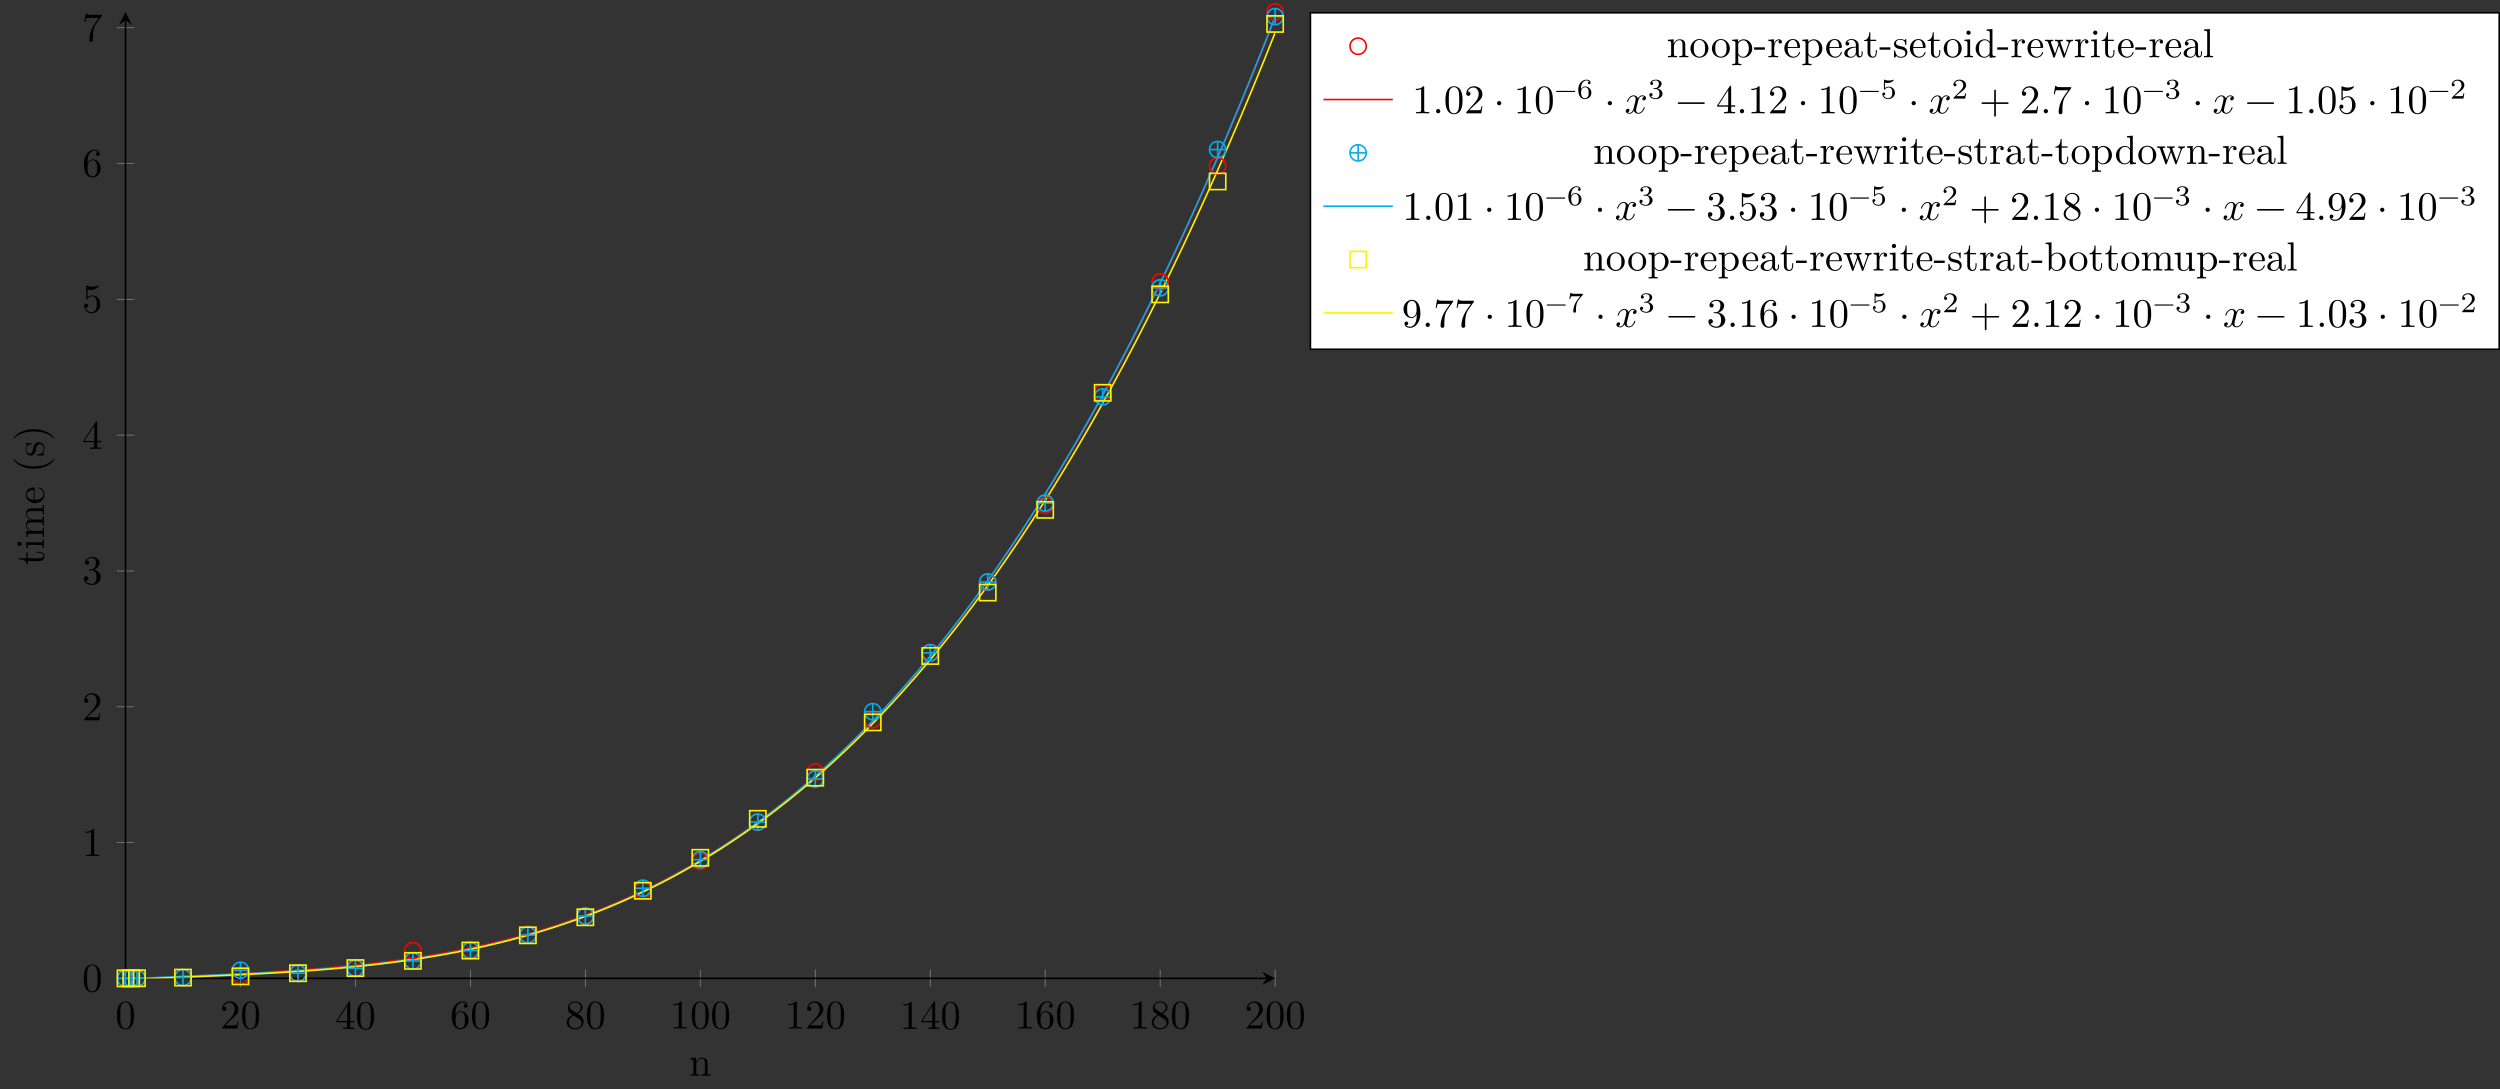 <?xml version="1.0" encoding="UTF-8"?>
<svg xmlns="http://www.w3.org/2000/svg" xmlns:xlink="http://www.w3.org/1999/xlink" width="612.577pt" height="266.908pt" viewBox="0 0 612.577 266.908" version="1.1">
<rect x="0" y="0" width="612.577" height="266.908" fill="#333333" stroke="none"/>
<defs>
<g>
<symbol overflow="visible" id="glyph0-0">
<path style="stroke:none;" d=""/>
</symbol>
<symbol overflow="visible" id="glyph0-1">
<path style="stroke:none;" d="M 4.578 -3.188 C 4.578 -3.984 4.531 -4.781 4.188 -5.516 C 3.734 -6.484 2.906 -6.641 2.5 -6.641 C 1.891 -6.641 1.172 -6.375 0.75 -5.453 C 0.438 -4.766 0.391 -3.984 0.391 -3.188 C 0.391 -2.438 0.422 -1.547 0.844 -0.781 C 1.266 0.016 2 0.219 2.484 0.219 C 3.016 0.219 3.781 0.016 4.219 -0.938 C 4.531 -1.625 4.578 -2.406 4.578 -3.188 Z M 3.766 -3.312 C 3.766 -2.562 3.766 -1.891 3.656 -1.25 C 3.5 -0.297 2.938 0 2.484 0 C 2.094 0 1.5 -0.25 1.328 -1.203 C 1.219 -1.797 1.219 -2.719 1.219 -3.312 C 1.219 -3.953 1.219 -4.609 1.297 -5.141 C 1.484 -6.328 2.234 -6.422 2.484 -6.422 C 2.812 -6.422 3.469 -6.234 3.656 -5.25 C 3.766 -4.688 3.766 -3.938 3.766 -3.312 Z M 3.766 -3.312 "/>
</symbol>
<symbol overflow="visible" id="glyph0-2">
<path style="stroke:none;" d="M 4.469 -1.734 L 4.234 -1.734 C 4.172 -1.438 4.109 -1 4 -0.844 C 3.938 -0.766 3.281 -0.766 3.062 -0.766 L 1.266 -0.766 L 2.328 -1.797 C 3.875 -3.172 4.469 -3.703 4.469 -4.703 C 4.469 -5.844 3.578 -6.641 2.359 -6.641 C 1.234 -6.641 0.5 -5.719 0.5 -4.828 C 0.5 -4.281 1 -4.281 1.031 -4.281 C 1.203 -4.281 1.547 -4.391 1.547 -4.812 C 1.547 -5.062 1.359 -5.328 1.016 -5.328 C 0.938 -5.328 0.922 -5.328 0.891 -5.312 C 1.109 -5.969 1.656 -6.328 2.234 -6.328 C 3.141 -6.328 3.562 -5.516 3.562 -4.703 C 3.562 -3.906 3.078 -3.125 2.516 -2.5 L 0.609 -0.375 C 0.5 -0.266 0.5 -0.234 0.5 0 L 4.203 0 Z M 4.469 -1.734 "/>
</symbol>
<symbol overflow="visible" id="glyph0-3">
<path style="stroke:none;" d="M 4.688 -1.641 L 4.688 -1.953 L 3.703 -1.953 L 3.703 -6.484 C 3.703 -6.688 3.703 -6.75 3.531 -6.75 C 3.453 -6.75 3.422 -6.75 3.344 -6.625 L 0.281 -1.953 L 0.281 -1.641 L 2.938 -1.641 L 2.938 -0.781 C 2.938 -0.422 2.906 -0.312 2.172 -0.312 L 1.969 -0.312 L 1.969 0 C 2.375 -0.031 2.891 -0.031 3.312 -0.031 C 3.734 -0.031 4.25 -0.031 4.672 0 L 4.672 -0.312 L 4.453 -0.312 C 3.719 -0.312 3.703 -0.422 3.703 -0.781 L 3.703 -1.641 Z M 2.984 -1.953 L 0.562 -1.953 L 2.984 -5.672 Z M 2.984 -1.953 "/>
</symbol>
<symbol overflow="visible" id="glyph0-4">
<path style="stroke:none;" d="M 4.562 -2.031 C 4.562 -3.297 3.672 -4.25 2.562 -4.25 C 1.891 -4.25 1.516 -3.75 1.312 -3.266 L 1.312 -3.516 C 1.312 -6.031 2.547 -6.391 3.062 -6.391 C 3.297 -6.391 3.719 -6.328 3.938 -5.984 C 3.781 -5.984 3.391 -5.984 3.391 -5.547 C 3.391 -5.234 3.625 -5.078 3.844 -5.078 C 4 -5.078 4.312 -5.172 4.312 -5.562 C 4.312 -6.156 3.875 -6.641 3.047 -6.641 C 1.766 -6.641 0.422 -5.359 0.422 -3.156 C 0.422 -0.484 1.578 0.219 2.5 0.219 C 3.609 0.219 4.562 -0.719 4.562 -2.031 Z M 3.656 -2.047 C 3.656 -1.562 3.656 -1.062 3.484 -0.703 C 3.188 -0.109 2.734 -0.062 2.5 -0.062 C 1.875 -0.062 1.578 -0.656 1.516 -0.812 C 1.328 -1.281 1.328 -2.078 1.328 -2.25 C 1.328 -3.031 1.656 -4.031 2.547 -4.031 C 2.719 -4.031 3.172 -4.031 3.484 -3.406 C 3.656 -3.047 3.656 -2.531 3.656 -2.047 Z M 3.656 -2.047 "/>
</symbol>
<symbol overflow="visible" id="glyph0-5">
<path style="stroke:none;" d="M 4.562 -1.672 C 4.562 -2.031 4.453 -2.484 4.062 -2.906 C 3.875 -3.109 3.719 -3.203 3.078 -3.609 C 3.797 -3.984 4.281 -4.5 4.281 -5.156 C 4.281 -6.078 3.406 -6.641 2.5 -6.641 C 1.5 -6.641 0.688 -5.906 0.688 -4.969 C 0.688 -4.797 0.703 -4.344 1.125 -3.875 C 1.234 -3.766 1.609 -3.516 1.859 -3.344 C 1.281 -3.047 0.422 -2.5 0.422 -1.5 C 0.422 -0.453 1.438 0.219 2.484 0.219 C 3.609 0.219 4.562 -0.609 4.562 -1.672 Z M 3.844 -5.156 C 3.844 -4.578 3.453 -4.109 2.859 -3.766 L 1.625 -4.562 C 1.172 -4.859 1.125 -5.188 1.125 -5.359 C 1.125 -5.969 1.781 -6.391 2.484 -6.391 C 3.203 -6.391 3.844 -5.875 3.844 -5.156 Z M 4.062 -1.312 C 4.062 -0.578 3.312 -0.062 2.5 -0.062 C 1.641 -0.062 0.922 -0.672 0.922 -1.5 C 0.922 -2.078 1.234 -2.719 2.078 -3.188 L 3.312 -2.406 C 3.594 -2.219 4.062 -1.922 4.062 -1.312 Z M 4.062 -1.312 "/>
</symbol>
<symbol overflow="visible" id="glyph0-6">
<path style="stroke:none;" d="M 4.172 0 L 4.172 -0.312 L 3.859 -0.312 C 2.953 -0.312 2.938 -0.422 2.938 -0.781 L 2.938 -6.375 C 2.938 -6.625 2.938 -6.641 2.703 -6.641 C 2.078 -6 1.203 -6 0.891 -6 L 0.891 -5.688 C 1.094 -5.688 1.672 -5.688 2.188 -5.953 L 2.188 -0.781 C 2.188 -0.422 2.156 -0.312 1.266 -0.312 L 0.953 -0.312 L 0.953 0 C 1.297 -0.031 2.156 -0.031 2.562 -0.031 C 2.953 -0.031 3.828 -0.031 4.172 0 Z M 4.172 0 "/>
</symbol>
<symbol overflow="visible" id="glyph0-7">
<path style="stroke:none;" d="M 4.562 -1.703 C 4.562 -2.516 3.922 -3.297 2.891 -3.516 C 3.703 -3.781 4.281 -4.469 4.281 -5.266 C 4.281 -6.078 3.406 -6.641 2.453 -6.641 C 1.453 -6.641 0.688 -6.047 0.688 -5.281 C 0.688 -4.953 0.906 -4.766 1.203 -4.766 C 1.5 -4.766 1.703 -4.984 1.703 -5.281 C 1.703 -5.766 1.234 -5.766 1.094 -5.766 C 1.391 -6.266 2.047 -6.391 2.406 -6.391 C 2.828 -6.391 3.375 -6.172 3.375 -5.281 C 3.375 -5.156 3.344 -4.578 3.094 -4.141 C 2.797 -3.656 2.453 -3.625 2.203 -3.625 C 2.125 -3.609 1.891 -3.594 1.812 -3.594 C 1.734 -3.578 1.672 -3.562 1.672 -3.469 C 1.672 -3.359 1.734 -3.359 1.906 -3.359 L 2.344 -3.359 C 3.156 -3.359 3.531 -2.688 3.531 -1.703 C 3.531 -0.344 2.844 -0.062 2.406 -0.062 C 1.969 -0.062 1.219 -0.234 0.875 -0.812 C 1.219 -0.766 1.531 -0.984 1.531 -1.359 C 1.531 -1.719 1.266 -1.922 0.984 -1.922 C 0.734 -1.922 0.422 -1.781 0.422 -1.344 C 0.422 -0.438 1.344 0.219 2.438 0.219 C 3.656 0.219 4.562 -0.688 4.562 -1.703 Z M 4.562 -1.703 "/>
</symbol>
<symbol overflow="visible" id="glyph0-8">
<path style="stroke:none;" d="M 4.469 -2 C 4.469 -3.188 3.656 -4.188 2.578 -4.188 C 2.109 -4.188 1.672 -4.031 1.312 -3.672 L 1.312 -5.625 C 1.516 -5.562 1.844 -5.5 2.156 -5.5 C 3.391 -5.5 4.094 -6.406 4.094 -6.531 C 4.094 -6.594 4.062 -6.641 3.984 -6.641 C 3.984 -6.641 3.953 -6.641 3.906 -6.609 C 3.703 -6.516 3.219 -6.312 2.547 -6.312 C 2.156 -6.312 1.688 -6.391 1.219 -6.594 C 1.141 -6.625 1.109 -6.625 1.109 -6.625 C 1 -6.625 1 -6.547 1 -6.391 L 1 -3.438 C 1 -3.266 1 -3.188 1.141 -3.188 C 1.219 -3.188 1.234 -3.203 1.281 -3.266 C 1.391 -3.422 1.75 -3.969 2.562 -3.969 C 3.078 -3.969 3.328 -3.516 3.406 -3.328 C 3.562 -2.953 3.594 -2.578 3.594 -2.078 C 3.594 -1.719 3.594 -1.125 3.344 -0.703 C 3.109 -0.312 2.734 -0.062 2.281 -0.062 C 1.562 -0.062 0.984 -0.594 0.812 -1.172 C 0.844 -1.172 0.875 -1.156 0.984 -1.156 C 1.312 -1.156 1.484 -1.406 1.484 -1.641 C 1.484 -1.891 1.312 -2.141 0.984 -2.141 C 0.844 -2.141 0.5 -2.062 0.5 -1.609 C 0.5 -0.75 1.188 0.219 2.297 0.219 C 3.453 0.219 4.469 -0.734 4.469 -2 Z M 4.469 -2 "/>
</symbol>
<symbol overflow="visible" id="glyph0-9">
<path style="stroke:none;" d="M 4.828 -6.422 L 2.406 -6.422 C 1.203 -6.422 1.172 -6.547 1.141 -6.734 L 0.891 -6.734 L 0.562 -4.688 L 0.812 -4.688 C 0.844 -4.844 0.922 -5.469 1.062 -5.594 C 1.125 -5.656 1.906 -5.656 2.031 -5.656 L 4.094 -5.656 L 2.984 -4.078 C 2.078 -2.734 1.75 -1.344 1.75 -0.328 C 1.75 -0.234 1.75 0.219 2.219 0.219 C 2.672 0.219 2.672 -0.234 2.672 -0.328 L 2.672 -0.844 C 2.672 -1.391 2.703 -1.938 2.781 -2.469 C 2.828 -2.703 2.953 -3.562 3.406 -4.172 L 4.75 -6.078 C 4.828 -6.188 4.828 -6.203 4.828 -6.422 Z M 4.828 -6.422 "/>
</symbol>
<symbol overflow="visible" id="glyph0-10">
<path style="stroke:none;" d="M 1.906 -0.531 C 1.906 -0.812 1.672 -1.062 1.391 -1.062 C 1.094 -1.062 0.859 -0.812 0.859 -0.531 C 0.859 -0.234 1.094 0 1.391 0 C 1.672 0 1.906 -0.234 1.906 -0.531 Z M 1.906 -0.531 "/>
</symbol>
<symbol overflow="visible" id="glyph0-11">
<path style="stroke:none;" d="M 1.906 -2.5 C 1.906 -2.781 1.672 -3.016 1.391 -3.016 C 1.094 -3.016 0.859 -2.781 0.859 -2.5 C 0.859 -2.203 1.094 -1.969 1.391 -1.969 C 1.672 -1.969 1.906 -2.203 1.906 -2.5 Z M 1.906 -2.5 "/>
</symbol>
<symbol overflow="visible" id="glyph0-12">
<path style="stroke:none;" d="M 5.25 -3.75 C 5.25 -4.266 4.672 -4.406 4.328 -4.406 C 3.75 -4.406 3.406 -3.875 3.281 -3.656 C 3.031 -4.312 2.5 -4.406 2.203 -4.406 C 1.172 -4.406 0.594 -3.125 0.594 -2.875 C 0.594 -2.766 0.719 -2.766 0.719 -2.766 C 0.797 -2.766 0.828 -2.797 0.844 -2.875 C 1.188 -3.938 1.844 -4.188 2.188 -4.188 C 2.375 -4.188 2.719 -4.094 2.719 -3.516 C 2.719 -3.203 2.547 -2.547 2.188 -1.141 C 2.031 -0.531 1.672 -0.109 1.234 -0.109 C 1.172 -0.109 0.953 -0.109 0.734 -0.234 C 0.984 -0.297 1.203 -0.5 1.203 -0.781 C 1.203 -1.047 0.984 -1.125 0.844 -1.125 C 0.531 -1.125 0.297 -0.875 0.297 -0.547 C 0.297 -0.094 0.781 0.109 1.219 0.109 C 1.891 0.109 2.25 -0.594 2.266 -0.641 C 2.391 -0.281 2.75 0.109 3.344 0.109 C 4.375 0.109 4.938 -1.172 4.938 -1.422 C 4.938 -1.531 4.859 -1.531 4.828 -1.531 C 4.734 -1.531 4.719 -1.484 4.688 -1.422 C 4.359 -0.344 3.688 -0.109 3.375 -0.109 C 2.984 -0.109 2.828 -0.422 2.828 -0.766 C 2.828 -0.984 2.875 -1.203 2.984 -1.641 L 3.328 -3.016 C 3.391 -3.266 3.625 -4.188 4.312 -4.188 C 4.359 -4.188 4.609 -4.188 4.812 -4.062 C 4.531 -4 4.344 -3.766 4.344 -3.516 C 4.344 -3.359 4.453 -3.172 4.719 -3.172 C 4.938 -3.172 5.25 -3.344 5.25 -3.75 Z M 5.25 -3.75 "/>
</symbol>
<symbol overflow="visible" id="glyph0-13">
<path style="stroke:none;" d="M 7.203 -2.5 C 7.203 -2.609 7.109 -2.688 7 -2.688 L 0.75 -2.688 C 0.641 -2.688 0.562 -2.609 0.562 -2.5 C 0.562 -2.375 0.641 -2.297 0.75 -2.297 L 7 -2.297 C 7.109 -2.297 7.203 -2.375 7.203 -2.5 Z M 7.203 -2.5 "/>
</symbol>
<symbol overflow="visible" id="glyph0-14">
<path style="stroke:none;" d="M 7.203 -2.5 C 7.203 -2.609 7.109 -2.688 7 -2.688 L 4.078 -2.688 L 4.078 -5.609 C 4.078 -5.719 3.984 -5.812 3.875 -5.812 C 3.766 -5.812 3.672 -5.719 3.672 -5.609 L 3.672 -2.688 L 0.75 -2.688 C 0.641 -2.688 0.562 -2.609 0.562 -2.5 C 0.562 -2.375 0.641 -2.297 0.75 -2.297 L 3.672 -2.297 L 3.672 0.625 C 3.672 0.734 3.766 0.828 3.875 0.828 C 3.984 0.828 4.078 0.734 4.078 0.625 L 4.078 -2.297 L 7 -2.297 C 7.109 -2.297 7.203 -2.375 7.203 -2.5 Z M 7.203 -2.5 "/>
</symbol>
<symbol overflow="visible" id="glyph0-15">
<path style="stroke:none;" d="M 4.562 -3.281 C 4.562 -5.969 3.406 -6.641 2.516 -6.641 C 1.969 -6.641 1.484 -6.453 1.062 -6.016 C 0.641 -5.562 0.422 -5.141 0.422 -4.391 C 0.422 -3.156 1.297 -2.172 2.406 -2.172 C 3.016 -2.172 3.422 -2.594 3.656 -3.172 L 3.656 -2.844 C 3.656 -0.516 2.625 -0.062 2.047 -0.062 C 1.875 -0.062 1.328 -0.078 1.062 -0.422 C 1.5 -0.422 1.578 -0.703 1.578 -0.875 C 1.578 -1.188 1.344 -1.328 1.125 -1.328 C 0.969 -1.328 0.672 -1.25 0.672 -0.859 C 0.672 -0.188 1.203 0.219 2.047 0.219 C 3.344 0.219 4.562 -1.141 4.562 -3.281 Z M 3.641 -4.203 C 3.641 -3.375 3.297 -2.406 2.422 -2.406 C 2.266 -2.406 1.797 -2.406 1.5 -3.031 C 1.312 -3.406 1.312 -3.891 1.312 -4.391 C 1.312 -4.922 1.312 -5.391 1.531 -5.766 C 1.797 -6.266 2.172 -6.391 2.516 -6.391 C 2.984 -6.391 3.312 -6.047 3.484 -5.609 C 3.594 -5.281 3.641 -4.656 3.641 -4.203 Z M 3.641 -4.203 "/>
</symbol>
<symbol overflow="visible" id="glyph1-0">
<path style="stroke:none;" d=""/>
</symbol>
<symbol overflow="visible" id="glyph1-1">
<path style="stroke:none;" d="M 5.328 0 L 5.328 -0.312 C 4.812 -0.312 4.562 -0.312 4.562 -0.609 L 4.562 -2.516 C 4.562 -3.375 4.562 -3.672 4.25 -4.031 C 4.109 -4.203 3.781 -4.406 3.203 -4.406 C 2.469 -4.406 2 -3.984 1.719 -3.359 L 1.719 -4.406 L 0.312 -4.297 L 0.312 -3.984 C 1.016 -3.984 1.094 -3.922 1.094 -3.422 L 1.094 -0.75 C 1.094 -0.312 0.984 -0.312 0.312 -0.312 L 0.312 0 L 1.453 -0.031 L 2.562 0 L 2.562 -0.312 C 1.891 -0.312 1.781 -0.312 1.781 -0.75 L 1.781 -2.594 C 1.781 -3.625 2.5 -4.188 3.125 -4.188 C 3.766 -4.188 3.875 -3.656 3.875 -3.078 L 3.875 -0.75 C 3.875 -0.312 3.766 -0.312 3.094 -0.312 L 3.094 0 L 4.219 -0.031 Z M 5.328 0 "/>
</symbol>
<symbol overflow="visible" id="glyph1-2">
<path style="stroke:none;" d="M 4.688 -2.141 C 4.688 -3.406 3.703 -4.469 2.5 -4.469 C 1.25 -4.469 0.281 -3.375 0.281 -2.141 C 0.281 -0.844 1.312 0.109 2.484 0.109 C 3.688 0.109 4.688 -0.875 4.688 -2.141 Z M 3.875 -2.219 C 3.875 -1.859 3.875 -1.312 3.656 -0.875 C 3.422 -0.422 2.984 -0.141 2.5 -0.141 C 2.062 -0.141 1.625 -0.344 1.359 -0.812 C 1.109 -1.25 1.109 -1.859 1.109 -2.219 C 1.109 -2.609 1.109 -3.141 1.344 -3.578 C 1.609 -4.031 2.078 -4.25 2.484 -4.25 C 2.922 -4.25 3.344 -4.031 3.609 -3.594 C 3.875 -3.172 3.875 -2.594 3.875 -2.219 Z M 3.875 -2.219 "/>
</symbol>
<symbol overflow="visible" id="glyph1-3">
<path style="stroke:none;" d="M 5.188 -2.156 C 5.188 -3.422 4.234 -4.406 3.109 -4.406 C 2.328 -4.406 1.906 -3.969 1.719 -3.75 L 1.719 -4.406 L 0.281 -4.297 L 0.281 -3.984 C 0.984 -3.984 1.062 -3.922 1.062 -3.484 L 1.062 1.172 C 1.062 1.625 0.953 1.625 0.281 1.625 L 0.281 1.938 L 1.391 1.906 L 2.516 1.938 L 2.516 1.625 C 1.859 1.625 1.75 1.625 1.75 1.172 L 1.75 -0.594 C 1.797 -0.422 2.219 0.109 2.969 0.109 C 4.156 0.109 5.188 -0.875 5.188 -2.156 Z M 4.359 -2.156 C 4.359 -0.953 3.672 -0.109 2.938 -0.109 C 2.531 -0.109 2.156 -0.312 1.891 -0.719 C 1.75 -0.922 1.75 -0.938 1.75 -1.141 L 1.75 -3.359 C 2.031 -3.875 2.516 -4.156 3.031 -4.156 C 3.766 -4.156 4.359 -3.281 4.359 -2.156 Z M 4.359 -2.156 "/>
</symbol>
<symbol overflow="visible" id="glyph1-4">
<path style="stroke:none;" d="M 2.75 -1.859 L 2.75 -2.438 L 0.109 -2.438 L 0.109 -1.859 Z M 2.75 -1.859 "/>
</symbol>
<symbol overflow="visible" id="glyph1-5">
<path style="stroke:none;" d="M 3.625 -3.797 C 3.625 -4.109 3.312 -4.406 2.891 -4.406 C 2.156 -4.406 1.797 -3.734 1.672 -3.312 L 1.672 -4.406 L 0.281 -4.297 L 0.281 -3.984 C 0.984 -3.984 1.062 -3.922 1.062 -3.422 L 1.062 -0.75 C 1.062 -0.312 0.953 -0.312 0.281 -0.312 L 0.281 0 L 1.422 -0.031 C 1.812 -0.031 2.281 -0.031 2.688 0 L 2.688 -0.312 L 2.469 -0.312 C 1.734 -0.312 1.719 -0.422 1.719 -0.781 L 1.719 -2.312 C 1.719 -3.297 2.141 -4.188 2.891 -4.188 C 2.953 -4.188 2.984 -4.188 3 -4.172 C 2.969 -4.172 2.766 -4.047 2.766 -3.781 C 2.766 -3.516 2.984 -3.359 3.203 -3.359 C 3.375 -3.359 3.625 -3.484 3.625 -3.797 Z M 3.625 -3.797 "/>
</symbol>
<symbol overflow="visible" id="glyph1-6">
<path style="stroke:none;" d="M 4.141 -1.188 C 4.141 -1.281 4.062 -1.312 4 -1.312 C 3.922 -1.312 3.891 -1.25 3.875 -1.172 C 3.531 -0.141 2.625 -0.141 2.531 -0.141 C 2.031 -0.141 1.641 -0.438 1.406 -0.812 C 1.109 -1.281 1.109 -1.938 1.109 -2.297 L 3.891 -2.297 C 4.109 -2.297 4.141 -2.297 4.141 -2.516 C 4.141 -3.5 3.594 -4.469 2.359 -4.469 C 1.203 -4.469 0.281 -3.438 0.281 -2.188 C 0.281 -0.859 1.328 0.109 2.469 0.109 C 3.688 0.109 4.141 -1 4.141 -1.188 Z M 3.484 -2.516 L 1.109 -2.516 C 1.172 -4 2.016 -4.25 2.359 -4.25 C 3.375 -4.25 3.484 -2.906 3.484 -2.516 Z M 3.484 -2.516 "/>
</symbol>
<symbol overflow="visible" id="glyph1-7">
<path style="stroke:none;" d="M 4.812 -0.891 L 4.812 -1.453 L 4.562 -1.453 L 4.562 -0.891 C 4.562 -0.312 4.312 -0.25 4.203 -0.25 C 3.875 -0.25 3.844 -0.703 3.844 -0.75 L 3.844 -2.734 C 3.844 -3.156 3.844 -3.547 3.484 -3.922 C 3.094 -4.312 2.594 -4.469 2.109 -4.469 C 1.297 -4.469 0.609 -4 0.609 -3.344 C 0.609 -3.047 0.812 -2.875 1.062 -2.875 C 1.344 -2.875 1.531 -3.078 1.531 -3.328 C 1.531 -3.453 1.469 -3.781 1.016 -3.781 C 1.281 -4.141 1.781 -4.25 2.094 -4.25 C 2.578 -4.25 3.156 -3.859 3.156 -2.969 L 3.156 -2.609 C 2.641 -2.578 1.938 -2.547 1.312 -2.25 C 0.562 -1.906 0.312 -1.391 0.312 -0.953 C 0.312 -0.141 1.281 0.109 1.906 0.109 C 2.578 0.109 3.031 -0.297 3.219 -0.75 C 3.266 -0.359 3.531 0.062 4 0.062 C 4.203 0.062 4.812 -0.078 4.812 -0.891 Z M 3.156 -1.391 C 3.156 -0.453 2.438 -0.109 1.984 -0.109 C 1.5 -0.109 1.094 -0.453 1.094 -0.953 C 1.094 -1.5 1.5 -2.328 3.156 -2.391 Z M 3.156 -1.391 "/>
</symbol>
<symbol overflow="visible" id="glyph1-8">
<path style="stroke:none;" d="M 3.312 -1.234 L 3.312 -1.797 L 3.062 -1.797 L 3.062 -1.25 C 3.062 -0.516 2.766 -0.141 2.391 -0.141 C 1.719 -0.141 1.719 -1.047 1.719 -1.219 L 1.719 -3.984 L 3.156 -3.984 L 3.156 -4.297 L 1.719 -4.297 L 1.719 -6.125 L 1.469 -6.125 C 1.469 -5.312 1.172 -4.25 0.188 -4.203 L 0.188 -3.984 L 1.031 -3.984 L 1.031 -1.234 C 1.031 -0.016 1.969 0.109 2.328 0.109 C 3.031 0.109 3.312 -0.594 3.312 -1.234 Z M 3.312 -1.234 "/>
</symbol>
<symbol overflow="visible" id="glyph1-9">
<path style="stroke:none;" d="M 3.594 -1.281 C 3.594 -1.797 3.297 -2.109 3.172 -2.219 C 2.844 -2.547 2.453 -2.625 2.031 -2.703 C 1.469 -2.812 0.812 -2.938 0.812 -3.516 C 0.812 -3.875 1.062 -4.281 1.922 -4.281 C 3.016 -4.281 3.078 -3.375 3.094 -3.078 C 3.094 -2.984 3.203 -2.984 3.203 -2.984 C 3.344 -2.984 3.344 -3.031 3.344 -3.219 L 3.344 -4.234 C 3.344 -4.391 3.344 -4.469 3.234 -4.469 C 3.188 -4.469 3.156 -4.469 3.031 -4.344 C 3 -4.312 2.906 -4.219 2.859 -4.188 C 2.484 -4.469 2.078 -4.469 1.922 -4.469 C 0.703 -4.469 0.328 -3.797 0.328 -3.234 C 0.328 -2.891 0.484 -2.609 0.75 -2.391 C 1.078 -2.141 1.359 -2.078 2.078 -1.938 C 2.297 -1.891 3.109 -1.734 3.109 -1.016 C 3.109 -0.516 2.766 -0.109 1.984 -0.109 C 1.141 -0.109 0.781 -0.672 0.594 -1.531 C 0.562 -1.656 0.562 -1.688 0.453 -1.688 C 0.328 -1.688 0.328 -1.625 0.328 -1.453 L 0.328 -0.125 C 0.328 0.047 0.328 0.109 0.438 0.109 C 0.484 0.109 0.5 0.094 0.688 -0.094 C 0.703 -0.109 0.703 -0.125 0.891 -0.312 C 1.328 0.094 1.781 0.109 1.984 0.109 C 3.125 0.109 3.594 -0.562 3.594 -1.281 Z M 3.594 -1.281 "/>
</symbol>
<symbol overflow="visible" id="glyph1-10">
<path style="stroke:none;" d="M 2.469 0 L 2.469 -0.312 C 1.797 -0.312 1.766 -0.359 1.766 -0.75 L 1.766 -4.406 L 0.375 -4.297 L 0.375 -3.984 C 1.016 -3.984 1.109 -3.922 1.109 -3.438 L 1.109 -0.75 C 1.109 -0.312 1 -0.312 0.328 -0.312 L 0.328 0 L 1.422 -0.031 C 1.781 -0.031 2.125 -0.016 2.469 0 Z M 1.906 -6.016 C 1.906 -6.297 1.688 -6.547 1.391 -6.547 C 1.047 -6.547 0.844 -6.266 0.844 -6.016 C 0.844 -5.75 1.078 -5.5 1.375 -5.5 C 1.719 -5.5 1.906 -5.766 1.906 -6.016 Z M 1.906 -6.016 "/>
</symbol>
<symbol overflow="visible" id="glyph1-11">
<path style="stroke:none;" d="M 5.25 0 L 5.25 -0.312 C 4.562 -0.312 4.469 -0.375 4.469 -0.875 L 4.469 -6.922 L 3.047 -6.812 L 3.047 -6.5 C 3.734 -6.5 3.812 -6.438 3.812 -5.938 L 3.812 -3.781 C 3.531 -4.141 3.094 -4.406 2.562 -4.406 C 1.391 -4.406 0.344 -3.422 0.344 -2.141 C 0.344 -0.875 1.312 0.109 2.453 0.109 C 3.094 0.109 3.531 -0.234 3.781 -0.547 L 3.781 0.109 Z M 3.781 -1.172 C 3.781 -1 3.781 -0.984 3.672 -0.812 C 3.375 -0.328 2.938 -0.109 2.5 -0.109 C 2.047 -0.109 1.688 -0.375 1.453 -0.75 C 1.203 -1.156 1.172 -1.719 1.172 -2.141 C 1.172 -2.5 1.188 -3.094 1.469 -3.547 C 1.688 -3.859 2.062 -4.188 2.609 -4.188 C 2.953 -4.188 3.375 -4.031 3.672 -3.594 C 3.781 -3.422 3.781 -3.406 3.781 -3.219 Z M 3.781 -1.172 "/>
</symbol>
<symbol overflow="visible" id="glyph1-12">
<path style="stroke:none;" d="M 7.016 -3.984 L 7.016 -4.297 C 6.781 -4.281 6.5 -4.266 6.281 -4.266 L 5.359 -4.297 L 5.359 -3.984 C 5.719 -3.984 5.938 -3.797 5.938 -3.516 C 5.938 -3.453 5.938 -3.422 5.875 -3.297 L 4.969 -0.75 L 3.984 -3.531 C 3.953 -3.656 3.938 -3.672 3.938 -3.719 C 3.938 -3.984 4.328 -3.984 4.531 -3.984 L 4.531 -4.297 L 3.484 -4.266 C 3.188 -4.266 2.906 -4.281 2.609 -4.297 L 2.609 -3.984 C 2.969 -3.984 3.125 -3.969 3.234 -3.844 C 3.281 -3.781 3.391 -3.484 3.453 -3.297 L 2.609 -0.875 L 1.656 -3.531 C 1.609 -3.656 1.609 -3.672 1.609 -3.719 C 1.609 -3.984 2 -3.984 2.188 -3.984 L 2.188 -4.297 L 1.109 -4.266 L 0.172 -4.297 L 0.172 -3.984 C 0.672 -3.984 0.797 -3.953 0.922 -3.641 L 2.172 -0.109 C 2.219 0.031 2.25 0.109 2.375 0.109 C 2.516 0.109 2.531 0.047 2.578 -0.094 L 3.594 -2.906 L 4.609 -0.078 C 4.641 0.031 4.672 0.109 4.812 0.109 C 4.938 0.109 4.969 0.016 5 -0.078 L 6.172 -3.344 C 6.344 -3.844 6.656 -3.984 7.016 -3.984 Z M 7.016 -3.984 "/>
</symbol>
<symbol overflow="visible" id="glyph1-13">
<path style="stroke:none;" d="M 2.547 0 L 2.547 -0.312 C 1.875 -0.312 1.766 -0.312 1.766 -0.75 L 1.766 -6.922 L 0.328 -6.812 L 0.328 -6.5 C 1.031 -6.5 1.109 -6.438 1.109 -5.938 L 1.109 -0.75 C 1.109 -0.312 1 -0.312 0.328 -0.312 L 0.328 0 L 1.438 -0.031 Z M 2.547 0 "/>
</symbol>
<symbol overflow="visible" id="glyph1-14">
<path style="stroke:none;" d="M 5.188 -2.156 C 5.188 -3.422 4.219 -4.406 3.078 -4.406 C 2.297 -4.406 1.875 -3.938 1.719 -3.766 L 1.719 -6.922 L 0.281 -6.812 L 0.281 -6.5 C 0.984 -6.5 1.062 -6.438 1.062 -5.938 L 1.062 0 L 1.312 0 L 1.672 -0.625 C 1.812 -0.391 2.234 0.109 2.969 0.109 C 4.156 0.109 5.188 -0.875 5.188 -2.156 Z M 4.359 -2.156 C 4.359 -1.797 4.344 -1.203 4.062 -0.75 C 3.844 -0.438 3.469 -0.109 2.938 -0.109 C 2.484 -0.109 2.125 -0.344 1.891 -0.719 C 1.75 -0.922 1.75 -0.953 1.75 -1.141 L 1.75 -3.188 C 1.75 -3.375 1.75 -3.391 1.859 -3.547 C 2.25 -4.109 2.797 -4.188 3.031 -4.188 C 3.484 -4.188 3.844 -3.922 4.078 -3.547 C 4.344 -3.141 4.359 -2.578 4.359 -2.156 Z M 4.359 -2.156 "/>
</symbol>
<symbol overflow="visible" id="glyph1-15">
<path style="stroke:none;" d="M 8.109 0 L 8.109 -0.312 C 7.594 -0.312 7.344 -0.312 7.328 -0.609 L 7.328 -2.516 C 7.328 -3.375 7.328 -3.672 7.016 -4.031 C 6.875 -4.203 6.547 -4.406 5.969 -4.406 C 5.141 -4.406 4.688 -3.812 4.531 -3.422 C 4.391 -4.297 3.656 -4.406 3.203 -4.406 C 2.469 -4.406 2 -3.984 1.719 -3.359 L 1.719 -4.406 L 0.312 -4.297 L 0.312 -3.984 C 1.016 -3.984 1.094 -3.922 1.094 -3.422 L 1.094 -0.75 C 1.094 -0.312 0.984 -0.312 0.312 -0.312 L 0.312 0 L 1.453 -0.031 L 2.562 0 L 2.562 -0.312 C 1.891 -0.312 1.781 -0.312 1.781 -0.75 L 1.781 -2.594 C 1.781 -3.625 2.5 -4.188 3.125 -4.188 C 3.766 -4.188 3.875 -3.656 3.875 -3.078 L 3.875 -0.75 C 3.875 -0.312 3.766 -0.312 3.094 -0.312 L 3.094 0 L 4.219 -0.031 L 5.328 0 L 5.328 -0.312 C 4.672 -0.312 4.562 -0.312 4.562 -0.75 L 4.562 -2.594 C 4.562 -3.625 5.266 -4.188 5.906 -4.188 C 6.531 -4.188 6.641 -3.656 6.641 -3.078 L 6.641 -0.75 C 6.641 -0.312 6.531 -0.312 5.859 -0.312 L 5.859 0 L 6.984 -0.031 Z M 8.109 0 "/>
</symbol>
<symbol overflow="visible" id="glyph1-16">
<path style="stroke:none;" d="M 5.328 0 L 5.328 -0.312 C 4.641 -0.312 4.562 -0.375 4.562 -0.875 L 4.562 -4.406 L 3.094 -4.297 L 3.094 -3.984 C 3.781 -3.984 3.875 -3.922 3.875 -3.422 L 3.875 -1.656 C 3.875 -0.781 3.391 -0.109 2.656 -0.109 C 1.828 -0.109 1.781 -0.578 1.781 -1.094 L 1.781 -4.406 L 0.312 -4.297 L 0.312 -3.984 C 1.094 -3.984 1.094 -3.953 1.094 -3.078 L 1.094 -1.578 C 1.094 -0.797 1.094 0.109 2.609 0.109 C 3.172 0.109 3.609 -0.172 3.891 -0.781 L 3.891 0.109 Z M 5.328 0 "/>
</symbol>
<symbol overflow="visible" id="glyph2-0">
<path style="stroke:none;" d=""/>
</symbol>
<symbol overflow="visible" id="glyph2-1">
<path style="stroke:none;" d="M -1.234 -3.312 L -1.797 -3.312 L -1.797 -3.062 L -1.25 -3.062 C -0.516 -3.062 -0.141 -2.766 -0.141 -2.391 C -0.141 -1.719 -1.047 -1.719 -1.219 -1.719 L -3.984 -1.719 L -3.984 -3.156 L -4.297 -3.156 L -4.297 -1.719 L -6.125 -1.719 L -6.125 -1.469 C -5.312 -1.469 -4.25 -1.172 -4.203 -0.188 L -3.984 -0.188 L -3.984 -1.031 L -1.234 -1.031 C -0.016 -1.031 0.109 -1.969 0.109 -2.328 C 0.109 -3.031 -0.594 -3.312 -1.234 -3.312 Z M -1.234 -3.312 "/>
</symbol>
<symbol overflow="visible" id="glyph2-2">
<path style="stroke:none;" d="M 0 -2.469 L -0.312 -2.469 C -0.312 -1.797 -0.359 -1.766 -0.75 -1.766 L -4.406 -1.766 L -4.297 -0.375 L -3.984 -0.375 C -3.984 -1.016 -3.922 -1.109 -3.438 -1.109 L -0.75 -1.109 C -0.312 -1.109 -0.312 -1 -0.312 -0.328 L 0 -0.328 L -0.031 -1.422 C -0.031 -1.781 -0.016 -2.125 0 -2.469 Z M -6.016 -1.906 C -6.297 -1.906 -6.547 -1.688 -6.547 -1.391 C -6.547 -1.047 -6.266 -0.844 -6.016 -0.844 C -5.75 -0.844 -5.5 -1.078 -5.5 -1.375 C -5.5 -1.719 -5.766 -1.906 -6.016 -1.906 Z M -6.016 -1.906 "/>
</symbol>
<symbol overflow="visible" id="glyph2-3">
<path style="stroke:none;" d="M 0 -8.109 L -0.312 -8.109 C -0.312 -7.594 -0.312 -7.344 -0.609 -7.328 L -2.516 -7.328 C -3.375 -7.328 -3.672 -7.328 -4.031 -7.016 C -4.203 -6.875 -4.406 -6.547 -4.406 -5.969 C -4.406 -5.141 -3.812 -4.688 -3.422 -4.531 C -4.297 -4.391 -4.406 -3.656 -4.406 -3.203 C -4.406 -2.469 -3.984 -2 -3.359 -1.719 L -4.406 -1.719 L -4.297 -0.312 L -3.984 -0.312 C -3.984 -1.016 -3.922 -1.094 -3.422 -1.094 L -0.75 -1.094 C -0.312 -1.094 -0.312 -0.984 -0.312 -0.312 L 0 -0.312 L -0.031 -1.453 L 0 -2.562 L -0.312 -2.562 C -0.312 -1.891 -0.312 -1.781 -0.75 -1.781 L -2.594 -1.781 C -3.625 -1.781 -4.188 -2.5 -4.188 -3.125 C -4.188 -3.766 -3.656 -3.875 -3.078 -3.875 L -0.75 -3.875 C -0.312 -3.875 -0.312 -3.766 -0.312 -3.094 L 0 -3.094 L -0.031 -4.219 L 0 -5.328 L -0.312 -5.328 C -0.312 -4.672 -0.312 -4.562 -0.75 -4.562 L -2.594 -4.562 C -3.625 -4.562 -4.188 -5.266 -4.188 -5.906 C -4.188 -6.531 -3.656 -6.641 -3.078 -6.641 L -0.75 -6.641 C -0.312 -6.641 -0.312 -6.531 -0.312 -5.859 L 0 -5.859 L -0.031 -6.984 Z M 0 -8.109 "/>
</symbol>
<symbol overflow="visible" id="glyph2-4">
<path style="stroke:none;" d="M -1.188 -4.141 C -1.281 -4.141 -1.312 -4.062 -1.312 -4 C -1.312 -3.922 -1.25 -3.891 -1.172 -3.875 C -0.141 -3.531 -0.141 -2.625 -0.141 -2.531 C -0.141 -2.031 -0.438 -1.641 -0.812 -1.406 C -1.281 -1.109 -1.938 -1.109 -2.297 -1.109 L -2.297 -3.891 C -2.297 -4.109 -2.297 -4.141 -2.516 -4.141 C -3.5 -4.141 -4.469 -3.594 -4.469 -2.359 C -4.469 -1.203 -3.438 -0.281 -2.188 -0.281 C -0.859 -0.281 0.109 -1.328 0.109 -2.469 C 0.109 -3.688 -1 -4.141 -1.188 -4.141 Z M -2.516 -3.484 L -2.516 -1.109 C -4 -1.172 -4.25 -2.016 -4.25 -2.359 C -4.25 -3.375 -2.906 -3.484 -2.516 -3.484 Z M -2.516 -3.484 "/>
</symbol>
<symbol overflow="visible" id="glyph2-5">
<path style="stroke:none;" d="M 2.391 -3.297 C 2.359 -3.297 2.344 -3.297 2.172 -3.125 C 0.922 -1.891 -0.969 -1.562 -2.5 -1.562 C -4.234 -1.562 -5.969 -1.938 -7.203 -3.172 C -7.328 -3.297 -7.344 -3.297 -7.375 -3.297 C -7.453 -3.297 -7.484 -3.266 -7.484 -3.203 C -7.484 -3.094 -6.797 -2.203 -5.531 -1.609 C -4.438 -1.109 -3.328 -0.984 -2.5 -0.984 C -1.719 -0.984 -0.516 -1.094 0.625 -1.641 C 1.844 -2.25 2.5 -3.094 2.5 -3.203 C 2.5 -3.266 2.469 -3.297 2.391 -3.297 Z M 2.391 -3.297 "/>
</symbol>
<symbol overflow="visible" id="glyph2-6">
<path style="stroke:none;" d="M -1.281 -3.594 C -1.797 -3.594 -2.109 -3.297 -2.219 -3.172 C -2.547 -2.844 -2.625 -2.453 -2.703 -2.031 C -2.812 -1.469 -2.938 -0.812 -3.516 -0.812 C -3.875 -0.812 -4.281 -1.062 -4.281 -1.922 C -4.281 -3.016 -3.375 -3.078 -3.078 -3.094 C -2.984 -3.094 -2.984 -3.203 -2.984 -3.203 C -2.984 -3.344 -3.031 -3.344 -3.219 -3.344 L -4.234 -3.344 C -4.391 -3.344 -4.469 -3.344 -4.469 -3.234 C -4.469 -3.188 -4.469 -3.156 -4.344 -3.031 C -4.312 -3 -4.219 -2.906 -4.188 -2.859 C -4.469 -2.484 -4.469 -2.078 -4.469 -1.922 C -4.469 -0.703 -3.797 -0.328 -3.234 -0.328 C -2.891 -0.328 -2.609 -0.484 -2.391 -0.75 C -2.141 -1.078 -2.078 -1.359 -1.938 -2.078 C -1.891 -2.297 -1.734 -3.109 -1.016 -3.109 C -0.516 -3.109 -0.109 -2.766 -0.109 -1.984 C -0.109 -1.141 -0.672 -0.781 -1.531 -0.594 C -1.656 -0.562 -1.688 -0.562 -1.688 -0.453 C -1.688 -0.328 -1.625 -0.328 -1.453 -0.328 L -0.125 -0.328 C 0.047 -0.328 0.109 -0.328 0.109 -0.438 C 0.109 -0.484 0.094 -0.5 -0.094 -0.688 C -0.109 -0.703 -0.125 -0.703 -0.312 -0.891 C 0.094 -1.328 0.109 -1.781 0.109 -1.984 C 0.109 -3.125 -0.562 -3.594 -1.281 -3.594 Z M -1.281 -3.594 "/>
</symbol>
<symbol overflow="visible" id="glyph2-7">
<path style="stroke:none;" d="M -2.5 -2.875 C -3.266 -2.875 -4.469 -2.766 -5.609 -2.219 C -6.828 -1.625 -7.484 -0.766 -7.484 -0.672 C -7.484 -0.609 -7.438 -0.562 -7.375 -0.562 C -7.344 -0.562 -7.328 -0.562 -7.141 -0.75 C -6.156 -1.734 -4.578 -2.297 -2.5 -2.297 C -0.781 -2.297 0.969 -1.938 2.219 -0.703 C 2.344 -0.562 2.359 -0.562 2.391 -0.562 C 2.453 -0.562 2.5 -0.609 2.5 -0.672 C 2.5 -0.766 1.812 -1.672 0.547 -2.25 C -0.547 -2.766 -1.656 -2.875 -2.5 -2.875 Z M -2.5 -2.875 "/>
</symbol>
<symbol overflow="visible" id="glyph3-0">
<path style="stroke:none;" d=""/>
</symbol>
<symbol overflow="visible" id="glyph3-1">
<path style="stroke:none;" d="M 5.047 -1.75 C 5.047 -1.828 4.984 -1.891 4.906 -1.891 L 0.531 -1.891 C 0.453 -1.891 0.391 -1.828 0.391 -1.75 C 0.391 -1.672 0.453 -1.609 0.531 -1.609 L 4.906 -1.609 C 4.984 -1.609 5.047 -1.672 5.047 -1.75 Z M 5.047 -1.75 "/>
</symbol>
<symbol overflow="visible" id="glyph3-2">
<path style="stroke:none;" d="M 3.594 -1.422 C 3.594 -2.312 2.891 -2.969 2.062 -2.969 C 1.516 -2.969 1.203 -2.594 1.047 -2.281 C 1.047 -2.859 1.094 -3.375 1.359 -3.797 C 1.594 -4.172 1.984 -4.438 2.422 -4.438 C 2.641 -4.438 2.906 -4.375 3.047 -4.188 C 2.875 -4.172 2.734 -4.062 2.734 -3.859 C 2.734 -3.688 2.844 -3.531 3.062 -3.531 C 3.266 -3.531 3.391 -3.672 3.391 -3.875 C 3.391 -4.281 3.094 -4.641 2.406 -4.641 C 1.406 -4.641 0.375 -3.719 0.375 -2.219 C 0.375 -0.406 1.234 0.141 2 0.141 C 2.844 0.141 3.594 -0.516 3.594 -1.422 Z M 2.922 -1.422 C 2.922 -1.031 2.922 -0.734 2.734 -0.469 C 2.562 -0.219 2.344 -0.078 2 -0.078 C 1.641 -0.078 1.375 -0.281 1.234 -0.594 C 1.125 -0.797 1.062 -1.156 1.062 -1.578 C 1.062 -2.25 1.469 -2.766 2.031 -2.766 C 2.359 -2.766 2.562 -2.641 2.75 -2.391 C 2.906 -2.125 2.922 -1.828 2.922 -1.422 Z M 2.922 -1.422 "/>
</symbol>
<symbol overflow="visible" id="glyph3-3">
<path style="stroke:none;" d="M 3.594 -1.203 C 3.594 -1.75 3.141 -2.297 2.375 -2.453 C 3.109 -2.719 3.375 -3.25 3.375 -3.672 C 3.375 -4.219 2.734 -4.641 1.969 -4.641 C 1.188 -4.641 0.594 -4.266 0.594 -3.703 C 0.594 -3.469 0.75 -3.328 0.953 -3.328 C 1.172 -3.328 1.312 -3.5 1.312 -3.688 C 1.312 -3.891 1.172 -4.031 0.953 -4.047 C 1.203 -4.359 1.688 -4.438 1.938 -4.438 C 2.25 -4.438 2.703 -4.281 2.703 -3.672 C 2.703 -3.375 2.594 -3.062 2.422 -2.844 C 2.188 -2.578 1.984 -2.562 1.641 -2.547 C 1.469 -2.531 1.453 -2.531 1.422 -2.516 C 1.422 -2.516 1.344 -2.5 1.344 -2.438 C 1.344 -2.328 1.406 -2.328 1.531 -2.328 L 1.906 -2.328 C 2.453 -2.328 2.844 -1.953 2.844 -1.203 C 2.844 -0.344 2.344 -0.078 1.938 -0.078 C 1.656 -0.078 1.047 -0.156 0.75 -0.578 C 1.078 -0.594 1.156 -0.812 1.156 -0.969 C 1.156 -1.188 0.984 -1.344 0.766 -1.344 C 0.578 -1.344 0.375 -1.234 0.375 -0.938 C 0.375 -0.281 1.109 0.141 1.953 0.141 C 2.922 0.141 3.594 -0.516 3.594 -1.203 Z M 3.594 -1.203 "/>
</symbol>
<symbol overflow="visible" id="glyph3-4">
<path style="stroke:none;" d="M 3.531 -1.406 C 3.531 -2.188 2.922 -2.922 2.062 -2.922 C 1.75 -2.922 1.391 -2.844 1.078 -2.578 L 1.078 -3.891 C 1.438 -3.812 1.641 -3.812 1.766 -3.812 C 2.688 -3.812 3.234 -4.438 3.234 -4.547 C 3.234 -4.609 3.172 -4.641 3.141 -4.641 C 3.141 -4.641 3.109 -4.641 3.094 -4.609 C 2.922 -4.547 2.547 -4.422 2.031 -4.422 C 1.844 -4.422 1.469 -4.422 1.016 -4.609 C 0.938 -4.641 0.922 -4.641 0.922 -4.641 C 0.828 -4.641 0.828 -4.562 0.828 -4.453 L 0.828 -2.391 C 0.828 -2.266 0.828 -2.188 0.938 -2.188 C 1 -2.188 1.016 -2.203 1.078 -2.281 C 1.391 -2.672 1.812 -2.719 2.047 -2.719 C 2.469 -2.719 2.656 -2.391 2.703 -2.328 C 2.828 -2.109 2.859 -1.844 2.859 -1.438 C 2.859 -1.219 2.859 -0.812 2.656 -0.5 C 2.484 -0.25 2.172 -0.078 1.844 -0.078 C 1.391 -0.078 0.922 -0.328 0.734 -0.797 C 1 -0.781 1.141 -0.953 1.141 -1.141 C 1.141 -1.438 0.875 -1.5 0.797 -1.5 C 0.797 -1.5 0.438 -1.5 0.438 -1.125 C 0.438 -0.484 1.016 0.141 1.844 0.141 C 2.75 0.141 3.531 -0.531 3.531 -1.406 Z M 3.531 -1.406 "/>
</symbol>
<symbol overflow="visible" id="glyph3-5">
<path style="stroke:none;" d="M 3.531 -1.266 L 3.297 -1.266 C 3.266 -1.125 3.203 -0.703 3.109 -0.641 C 3.047 -0.594 2.516 -0.594 2.422 -0.594 L 1.125 -0.594 C 1.859 -1.25 2.109 -1.438 2.531 -1.766 C 3.047 -2.172 3.531 -2.609 3.531 -3.281 C 3.531 -4.125 2.781 -4.641 1.891 -4.641 C 1.031 -4.641 0.438 -4.031 0.438 -3.391 C 0.438 -3.031 0.734 -3 0.812 -3 C 0.984 -3 1.188 -3.109 1.188 -3.359 C 1.188 -3.5 1.125 -3.734 0.766 -3.734 C 0.984 -4.234 1.453 -4.391 1.781 -4.391 C 2.484 -4.391 2.844 -3.844 2.844 -3.281 C 2.844 -2.672 2.422 -2.188 2.188 -1.938 L 0.516 -0.266 C 0.438 -0.203 0.438 -0.203 0.438 0 L 3.312 0 Z M 3.531 -1.266 "/>
</symbol>
<symbol overflow="visible" id="glyph3-6">
<path style="stroke:none;" d="M 3.812 -4.5 L 1.984 -4.5 C 1.703 -4.5 1.625 -4.5 1.375 -4.531 C 1 -4.547 0.984 -4.609 0.969 -4.719 L 0.734 -4.719 L 0.484 -3.234 L 0.719 -3.234 C 0.734 -3.328 0.812 -3.797 0.922 -3.859 C 0.984 -3.906 1.547 -3.906 1.641 -3.906 L 3.172 -3.906 L 2.438 -2.984 C 1.531 -1.781 1.453 -0.672 1.453 -0.266 C 1.453 -0.188 1.453 0.141 1.781 0.141 C 2.109 0.141 2.109 -0.172 2.109 -0.266 L 2.109 -0.547 C 2.109 -1.906 2.391 -2.516 2.688 -2.906 L 3.734 -4.219 C 3.812 -4.297 3.812 -4.312 3.812 -4.5 Z M 3.812 -4.5 "/>
</symbol>
</g>
<clipPath id="clip1">
  <path d="M 30.75 2.934 L 312.445 2.934 L 312.445 239.734 L 30.75 239.734 Z M 30.75 2.934 "/>
</clipPath>
<clipPath id="clip2">
  <path d="M 321 3 L 612.578 3 L 612.578 86 L 321 86 Z M 321 3 "/>
</clipPath>
<clipPath id="clip3">
  <path d="M 320 2 L 612.578 2 L 612.578 86 L 320 86 Z M 320 2 "/>
</clipPath>
</defs>
<g id="surface1">
<path style="fill:none;stroke-width:0.199;stroke-linecap:butt;stroke-linejoin:miter;stroke:rgb(50%,50%,50%);stroke-opacity:1;stroke-miterlimit:10;" d="M 0 -2.125 L 0 2.125 M 28.168 -2.125 L 28.168 2.125 M 56.34 -2.125 L 56.34 2.125 M 84.508 -2.125 L 84.508 2.125 M 112.68 -2.125 L 112.68 2.125 M 140.848 -2.125 L 140.848 2.125 M 169.016 -2.125 L 169.016 2.125 M 197.188 -2.125 L 197.188 2.125 M 225.355 -2.125 L 225.355 2.125 M 253.527 -2.125 L 253.527 2.125 M 281.695 -2.125 L 281.695 2.125 " transform="matrix(1,0,0,-1,30.75,239.734)"/>
<path style="fill:none;stroke-width:0.199;stroke-linecap:butt;stroke-linejoin:miter;stroke:rgb(50%,50%,50%);stroke-opacity:1;stroke-miterlimit:10;" d="M -2.125 -0 L 2.125 -0 M -2.125 33.277 L 2.125 33.277 M -2.125 66.554 L 2.125 66.554 M -2.125 99.832 L 2.125 99.832 M -2.125 133.109 L 2.125 133.109 M -2.125 166.386 L 2.125 166.386 M -2.125 199.664 L 2.125 199.664 M -2.125 232.941 L 2.125 232.941 " transform="matrix(1,0,0,-1,30.75,239.734)"/>
<path style="fill:none;stroke-width:0.399;stroke-linecap:butt;stroke-linejoin:miter;stroke:rgb(0%,0%,0%);stroke-opacity:1;stroke-miterlimit:10;" d="M 0 -0 L 279.703 -0 " transform="matrix(1,0,0,-1,30.75,239.734)"/>
<path style=" stroke:none;fill-rule:nonzero;fill:rgb(0%,0%,0%);fill-opacity:1;" d="M 312.445 239.734 L 309.258 238.141 L 310.453 239.734 L 309.258 241.328 "/>
<path style="fill:none;stroke-width:0.399;stroke-linecap:butt;stroke-linejoin:miter;stroke:rgb(0%,0%,0%);stroke-opacity:1;stroke-miterlimit:10;" d="M 0 -0 L 0 234.808 " transform="matrix(1,0,0,-1,30.75,239.734)"/>
<path style=" stroke:none;fill-rule:nonzero;fill:rgb(0%,0%,0%);fill-opacity:1;" d="M 30.75 2.934 L 29.156 6.121 L 30.75 4.926 L 32.344 6.121 "/>
<g style="fill:rgb(0%,0%,0%);fill-opacity:1;">
  <use xlink:href="#glyph0-1" x="28.26" y="252.015"/>
</g>
<g style="fill:rgb(0%,0%,0%);fill-opacity:1;">
  <use xlink:href="#glyph0-2" x="53.938" y="252.015"/>
  <use xlink:href="#glyph0-1" x="58.919" y="252.015"/>
</g>
<g style="fill:rgb(0%,0%,0%);fill-opacity:1;">
  <use xlink:href="#glyph0-3" x="82.108" y="252.125"/>
  <use xlink:href="#glyph0-1" x="87.089" y="252.125"/>
</g>
<g style="fill:rgb(0%,0%,0%);fill-opacity:1;">
  <use xlink:href="#glyph0-4" x="110.277" y="252.015"/>
  <use xlink:href="#glyph0-1" x="115.258" y="252.015"/>
</g>
<g style="fill:rgb(0%,0%,0%);fill-opacity:1;">
  <use xlink:href="#glyph0-5" x="138.446" y="252.015"/>
  <use xlink:href="#glyph0-1" x="143.427" y="252.015"/>
</g>
<g style="fill:rgb(0%,0%,0%);fill-opacity:1;">
  <use xlink:href="#glyph0-6" x="164.125" y="252.015"/>
  <use xlink:href="#glyph0-1" x="169.106" y="252.015"/>
  <use xlink:href="#glyph0-1" x="174.088" y="252.015"/>
</g>
<g style="fill:rgb(0%,0%,0%);fill-opacity:1;">
  <use xlink:href="#glyph0-6" x="192.294" y="252.015"/>
  <use xlink:href="#glyph0-2" x="197.275" y="252.015"/>
  <use xlink:href="#glyph0-1" x="202.257" y="252.015"/>
</g>
<g style="fill:rgb(0%,0%,0%);fill-opacity:1;">
  <use xlink:href="#glyph0-6" x="220.463" y="252.125"/>
  <use xlink:href="#glyph0-3" x="225.444" y="252.125"/>
  <use xlink:href="#glyph0-1" x="230.426" y="252.125"/>
</g>
<g style="fill:rgb(0%,0%,0%);fill-opacity:1;">
  <use xlink:href="#glyph0-6" x="248.632" y="252.015"/>
  <use xlink:href="#glyph0-4" x="253.613" y="252.015"/>
  <use xlink:href="#glyph0-1" x="258.595" y="252.015"/>
</g>
<g style="fill:rgb(0%,0%,0%);fill-opacity:1;">
  <use xlink:href="#glyph0-6" x="276.801" y="252.015"/>
  <use xlink:href="#glyph0-5" x="281.782" y="252.015"/>
  <use xlink:href="#glyph0-1" x="286.764" y="252.015"/>
</g>
<g style="fill:rgb(0%,0%,0%);fill-opacity:1;">
  <use xlink:href="#glyph0-2" x="304.971" y="252.015"/>
  <use xlink:href="#glyph0-1" x="309.952" y="252.015"/>
  <use xlink:href="#glyph0-1" x="314.934" y="252.015"/>
</g>
<g style="fill:rgb(0%,0%,0%);fill-opacity:1;">
  <use xlink:href="#glyph0-1" x="20.123" y="242.942"/>
</g>
<g style="fill:rgb(0%,0%,0%);fill-opacity:1;">
  <use xlink:href="#glyph0-6" x="20.123" y="209.775"/>
</g>
<g style="fill:rgb(0%,0%,0%);fill-opacity:1;">
  <use xlink:href="#glyph0-2" x="20.123" y="176.498"/>
</g>
<g style="fill:rgb(0%,0%,0%);fill-opacity:1;">
  <use xlink:href="#glyph0-7" x="20.123" y="143.112"/>
</g>
<g style="fill:rgb(0%,0%,0%);fill-opacity:1;">
  <use xlink:href="#glyph0-3" x="20.123" y="110"/>
</g>
<g style="fill:rgb(0%,0%,0%);fill-opacity:1;">
  <use xlink:href="#glyph0-8" x="20.123" y="76.559"/>
</g>
<g style="fill:rgb(0%,0%,0%);fill-opacity:1;">
  <use xlink:href="#glyph0-4" x="20.123" y="43.282"/>
</g>
<g style="fill:rgb(0%,0%,0%);fill-opacity:1;">
  <use xlink:href="#glyph0-9" x="20.123" y="10.055"/>
</g>
<g clip-path="url(#clip1)" clip-rule="nonzero">
<path style="fill:none;stroke-width:0.399;stroke-linecap:butt;stroke-linejoin:miter;stroke:rgb(100%,0%,0%);stroke-opacity:1;stroke-miterlimit:10;" d="M 0 -0.348 C 0 -0.348 2.055 -0.223 2.844 -0.172 C 3.637 -0.125 4.902 -0.051 5.691 -0.008 C 6.48 0.039 7.746 0.109 8.535 0.152 C 9.324 0.195 10.594 0.261 11.383 0.304 C 12.172 0.347 13.438 0.414 14.227 0.453 C 15.016 0.496 16.281 0.558 17.074 0.597 C 17.863 0.64 19.129 0.703 19.918 0.742 C 20.707 0.785 21.973 0.847 22.762 0.886 C 23.555 0.929 24.82 0.996 25.609 1.035 C 26.398 1.078 27.664 1.144 28.453 1.187 C 29.242 1.23 30.512 1.3 31.301 1.343 C 32.09 1.39 33.355 1.461 34.145 1.507 C 34.934 1.554 36.199 1.632 36.992 1.683 C 37.781 1.73 39.047 1.812 39.836 1.867 C 40.625 1.918 41.891 2.007 42.68 2.062 C 43.469 2.121 44.738 2.211 45.527 2.273 C 46.316 2.332 47.582 2.433 48.371 2.5 C 49.16 2.566 50.426 2.671 51.219 2.742 C 52.008 2.812 53.273 2.929 54.062 3.007 C 54.852 3.082 56.117 3.207 56.906 3.289 C 57.699 3.371 58.965 3.507 59.754 3.597 C 60.543 3.683 61.809 3.832 62.598 3.925 C 63.387 4.023 64.656 4.179 65.445 4.285 C 66.234 4.386 67.5 4.558 68.289 4.668 C 69.078 4.777 70.344 4.961 71.137 5.082 C 71.926 5.199 73.191 5.398 73.98 5.523 C 74.77 5.652 76.035 5.863 76.824 6 C 77.617 6.14 78.883 6.367 79.672 6.511 C 80.461 6.66 81.727 6.902 82.516 7.058 C 83.305 7.218 84.574 7.476 85.363 7.644 C 86.152 7.812 87.418 8.089 88.207 8.269 C 88.996 8.449 90.262 8.742 91.055 8.933 C 91.844 9.125 93.109 9.441 93.898 9.644 C 94.688 9.843 95.953 10.179 96.742 10.394 C 97.535 10.609 98.801 10.964 99.59 11.195 C 100.379 11.421 101.645 11.796 102.434 12.039 C 103.223 12.281 104.492 12.679 105.281 12.937 C 106.07 13.191 107.336 13.613 108.125 13.882 C 108.914 14.152 110.18 14.597 110.973 14.882 C 111.762 15.168 113.027 15.636 113.816 15.937 C 114.605 16.238 115.871 16.73 116.66 17.047 C 117.453 17.363 118.719 17.882 119.508 18.214 C 120.297 18.55 121.562 19.093 122.352 19.445 C 123.141 19.793 124.41 20.367 125.199 20.734 C 125.988 21.101 127.254 21.703 128.043 22.086 C 128.832 22.472 130.098 23.101 130.891 23.504 C 131.68 23.906 132.945 24.566 133.734 24.988 C 134.523 25.406 135.789 26.097 136.578 26.539 C 137.367 26.98 138.637 27.699 139.426 28.16 C 140.215 28.621 141.48 29.371 142.27 29.851 C 143.059 30.332 144.324 31.117 145.117 31.617 C 145.906 32.117 147.172 32.937 147.961 33.457 C 148.75 33.98 150.016 34.832 150.805 35.375 C 151.598 35.918 152.863 36.804 153.652 37.371 C 154.441 37.933 155.707 38.859 156.496 39.445 C 157.285 40.031 158.555 40.992 159.344 41.601 C 160.133 42.211 161.398 43.207 162.188 43.839 C 162.977 44.472 164.242 45.507 165.035 46.164 C 165.824 46.824 167.09 47.894 167.879 48.578 C 168.668 49.257 169.934 50.371 170.723 51.074 C 171.516 51.781 172.781 52.933 173.57 53.664 C 174.359 54.398 175.625 55.589 176.414 56.347 C 177.203 57.101 178.473 58.336 179.262 59.121 C 180.051 59.902 181.316 61.179 182.105 61.988 C 182.895 62.8 184.16 64.117 184.953 64.957 C 185.742 65.793 187.008 67.156 187.797 68.019 C 188.586 68.882 189.852 70.293 190.641 71.183 C 191.434 72.078 192.699 73.531 193.488 74.449 C 194.277 75.371 195.543 76.871 196.332 77.82 C 197.121 78.769 198.391 80.316 199.18 81.293 C 199.969 82.273 201.234 83.867 202.023 84.875 C 202.812 85.882 204.078 87.527 204.871 88.566 C 205.66 89.605 206.926 91.296 207.715 92.367 C 208.504 93.437 209.77 95.175 210.559 96.277 C 211.352 97.379 212.617 99.171 213.406 100.304 C 214.195 101.437 215.461 103.277 216.25 104.445 C 217.039 105.609 218.309 107.504 219.098 108.703 C 219.887 109.898 221.152 111.847 221.941 113.078 C 222.73 114.308 223.996 116.308 224.789 117.574 C 225.578 118.839 226.844 120.894 227.633 122.191 C 228.422 123.492 229.688 125.601 230.477 126.933 C 231.266 128.269 232.535 130.433 233.324 131.8 C 234.113 133.172 235.379 135.39 236.168 136.797 C 236.957 138.199 238.223 140.48 239.016 141.918 C 239.805 143.359 241.07 145.695 241.859 147.172 C 242.648 148.648 243.914 151.047 244.703 152.558 C 245.496 154.07 246.762 156.527 247.551 158.078 C 248.34 159.629 249.605 162.144 250.395 163.734 C 251.184 165.32 252.453 167.898 253.242 169.523 C 254.031 171.152 255.297 173.789 256.086 175.457 C 256.875 177.121 258.141 179.824 258.934 181.527 C 259.723 183.23 260.988 185.996 261.777 187.742 C 262.566 189.484 263.832 192.312 264.621 194.097 C 265.414 195.882 266.68 198.777 267.469 200.601 C 268.258 202.425 269.523 205.386 270.312 207.25 C 271.102 209.117 272.371 212.144 273.16 214.05 C 273.949 215.957 275.215 219.05 276.004 221 C 276.793 222.949 278.059 226.109 278.852 228.101 C 279.641 230.093 281.695 235.359 281.695 235.359 " transform="matrix(1,0,0,-1,30.75,239.734)"/>
<path style="fill:none;stroke-width:0.399;stroke-linecap:butt;stroke-linejoin:miter;stroke:rgb(0%,67.839%,93.729%);stroke-opacity:1;stroke-miterlimit:10;" d="M 0 -0.164 C 0 -0.164 2.055 -0.059 2.844 -0.024 C 3.637 0.015 4.902 0.078 5.691 0.113 C 6.48 0.148 7.746 0.207 8.535 0.242 C 9.324 0.273 10.594 0.328 11.383 0.363 C 12.172 0.398 13.438 0.449 14.227 0.484 C 15.016 0.515 16.281 0.57 17.074 0.601 C 17.863 0.636 19.129 0.687 19.918 0.722 C 20.707 0.754 21.973 0.808 22.762 0.843 C 23.555 0.879 24.82 0.933 25.609 0.968 C 26.398 1.004 27.664 1.062 28.453 1.097 C 29.242 1.136 30.512 1.195 31.301 1.234 C 32.09 1.273 33.355 1.339 34.145 1.382 C 34.934 1.421 36.199 1.492 36.992 1.539 C 37.781 1.582 39.047 1.656 39.836 1.707 C 40.625 1.754 41.891 1.836 42.68 1.886 C 43.469 1.941 44.738 2.027 45.527 2.086 C 46.316 2.144 47.582 2.238 48.371 2.3 C 49.16 2.363 50.426 2.464 51.219 2.531 C 52.008 2.601 53.273 2.711 54.062 2.785 C 54.852 2.859 56.117 2.98 56.906 3.062 C 57.699 3.14 58.965 3.273 59.754 3.359 C 60.543 3.445 61.809 3.589 62.598 3.683 C 63.387 3.777 64.656 3.933 65.445 4.035 C 66.234 4.136 67.5 4.304 68.289 4.414 C 69.078 4.523 70.344 4.703 71.137 4.824 C 71.926 4.941 73.191 5.136 73.98 5.265 C 74.77 5.39 76.035 5.601 76.824 5.738 C 77.617 5.875 78.883 6.101 79.672 6.25 C 80.461 6.394 81.727 6.64 82.516 6.796 C 83.305 6.953 84.574 7.214 85.363 7.382 C 86.152 7.55 87.418 7.828 88.207 8.007 C 88.996 8.187 90.262 8.484 91.055 8.675 C 91.844 8.867 93.109 9.183 93.898 9.386 C 94.688 9.589 95.953 9.925 96.742 10.14 C 97.535 10.359 98.801 10.714 99.59 10.945 C 100.379 11.175 101.645 11.554 102.434 11.796 C 103.223 12.039 104.492 12.441 105.281 12.699 C 106.07 12.957 107.336 13.379 108.125 13.652 C 108.914 13.925 110.18 14.371 110.973 14.66 C 111.762 14.945 113.027 15.418 113.816 15.722 C 114.605 16.023 115.871 16.519 116.66 16.839 C 117.453 17.16 118.719 17.683 119.508 18.015 C 120.297 18.351 121.562 18.902 122.352 19.254 C 123.141 19.605 124.41 20.183 125.199 20.554 C 125.988 20.922 127.254 21.527 128.043 21.914 C 128.832 22.304 130.098 22.937 130.891 23.343 C 131.68 23.75 132.945 24.414 133.734 24.836 C 134.523 25.261 135.789 25.957 136.578 26.402 C 137.367 26.843 138.637 27.57 139.426 28.031 C 140.215 28.496 141.48 29.254 142.27 29.738 C 143.059 30.218 144.324 31.011 145.117 31.515 C 145.906 32.019 147.172 32.843 147.961 33.367 C 148.75 33.894 150.016 34.75 150.805 35.297 C 151.598 35.843 152.863 36.738 153.652 37.304 C 154.441 37.875 155.707 38.8 156.496 39.394 C 157.285 39.984 158.555 40.949 159.344 41.562 C 160.133 42.175 161.398 43.179 162.188 43.816 C 162.977 44.453 164.242 45.492 165.035 46.152 C 165.824 46.812 167.09 47.89 167.879 48.578 C 168.668 49.261 169.934 50.379 170.723 51.089 C 171.516 51.8 172.781 52.957 173.57 53.691 C 174.359 54.425 175.625 55.625 176.414 56.386 C 177.203 57.148 178.473 58.386 179.262 59.172 C 180.051 59.961 181.316 61.242 182.105 62.054 C 182.895 62.867 184.16 64.195 184.953 65.035 C 185.742 65.875 187.008 67.242 187.797 68.113 C 188.586 68.98 189.852 70.394 190.641 71.289 C 191.434 72.183 192.699 73.644 193.488 74.566 C 194.277 75.492 195.543 76.996 196.332 77.949 C 197.121 78.902 198.391 80.453 199.18 81.437 C 199.969 82.418 201.234 84.015 202.023 85.027 C 202.812 86.043 204.078 87.687 204.871 88.73 C 205.66 89.773 206.926 91.468 207.715 92.543 C 208.504 93.613 209.77 95.359 210.559 96.464 C 211.352 97.57 212.617 99.363 213.406 100.5 C 214.195 101.636 215.461 103.484 216.25 104.652 C 217.039 105.82 218.309 107.718 219.098 108.918 C 219.887 110.121 221.152 112.07 221.941 113.304 C 222.73 114.539 223.996 116.543 224.789 117.808 C 225.578 119.078 226.844 121.136 227.633 122.437 C 228.422 123.738 229.688 125.851 230.477 127.187 C 231.266 128.519 232.535 130.691 233.324 132.058 C 234.113 133.429 235.379 135.656 236.168 137.062 C 236.957 138.468 238.223 140.75 239.016 142.191 C 239.805 143.632 241.07 145.972 241.859 147.449 C 242.648 148.925 243.914 151.324 244.703 152.839 C 245.496 154.355 246.762 156.812 247.551 158.363 C 248.34 159.914 249.605 162.433 250.395 164.023 C 251.184 165.609 252.453 168.187 253.242 169.816 C 254.031 171.441 255.297 174.082 256.086 175.75 C 256.875 177.414 258.141 180.117 258.934 181.82 C 259.723 183.527 260.988 186.289 261.777 188.035 C 262.566 189.777 263.832 192.605 264.621 194.39 C 265.414 196.175 266.68 199.066 267.469 200.894 C 268.258 202.718 269.523 205.675 270.312 207.539 C 271.102 209.406 272.371 212.429 273.16 214.336 C 273.949 216.242 275.215 219.332 276.004 221.281 C 276.793 223.23 278.059 226.386 278.852 228.379 C 279.641 230.367 281.695 235.629 281.695 235.629 " transform="matrix(1,0,0,-1,30.75,239.734)"/>
<path style="fill:none;stroke-width:0.399;stroke-linecap:butt;stroke-linejoin:miter;stroke:rgb(100%,94.899%,0%);stroke-opacity:1;stroke-miterlimit:10;" d="M 0 -0.34 C 0 -0.34 2.055 -0.243 2.844 -0.203 C 3.637 -0.164 4.902 -0.11 5.691 -0.071 C 6.48 -0.036 7.746 0.019 8.535 0.054 C 9.324 0.089 10.594 0.14 11.383 0.175 C 12.172 0.211 13.438 0.261 14.227 0.296 C 15.016 0.328 16.281 0.382 17.074 0.414 C 17.863 0.449 19.129 0.5 19.918 0.535 C 20.707 0.57 21.973 0.625 22.762 0.66 C 23.555 0.695 24.82 0.75 25.609 0.785 C 26.398 0.824 27.664 0.882 28.453 0.918 C 29.242 0.957 30.512 1.019 31.301 1.058 C 32.09 1.101 33.355 1.168 34.145 1.211 C 34.934 1.254 36.199 1.324 36.992 1.371 C 37.781 1.418 39.047 1.492 39.836 1.543 C 40.625 1.593 41.891 1.675 42.68 1.73 C 43.469 1.785 44.738 1.875 45.527 1.933 C 46.316 1.992 47.582 2.089 48.371 2.152 C 49.16 2.214 50.426 2.32 51.219 2.39 C 52.008 2.461 53.273 2.574 54.062 2.648 C 54.852 2.722 56.117 2.847 56.906 2.929 C 57.699 3.011 58.965 3.144 59.754 3.234 C 60.543 3.32 61.809 3.468 62.598 3.562 C 63.387 3.656 64.656 3.816 65.445 3.918 C 66.234 4.023 67.5 4.191 68.289 4.304 C 69.078 4.414 70.344 4.597 71.137 4.718 C 71.926 4.836 73.191 5.035 73.98 5.164 C 74.77 5.293 76.035 5.504 76.824 5.644 C 77.617 5.781 78.883 6.007 79.672 6.156 C 80.461 6.304 81.727 6.55 82.516 6.707 C 83.305 6.867 84.574 7.129 85.363 7.296 C 86.152 7.464 87.418 7.746 88.207 7.925 C 88.996 8.105 90.262 8.402 91.055 8.593 C 91.844 8.785 93.109 9.101 93.898 9.304 C 94.688 9.511 95.953 9.847 96.742 10.062 C 97.535 10.281 98.801 10.636 99.59 10.867 C 100.379 11.097 101.645 11.472 102.434 11.718 C 103.223 11.961 104.492 12.359 105.281 12.617 C 106.07 12.875 107.336 13.296 108.125 13.566 C 108.914 13.839 110.18 14.285 110.973 14.57 C 111.762 14.855 113.027 15.328 113.816 15.629 C 114.605 15.929 115.871 16.425 116.66 16.742 C 117.453 17.058 118.719 17.578 119.508 17.914 C 120.297 18.246 121.562 18.793 122.352 19.14 C 123.141 19.492 124.41 20.066 125.199 20.433 C 125.988 20.8 127.254 21.402 128.043 21.785 C 128.832 22.168 130.098 22.797 130.891 23.199 C 131.68 23.601 132.945 24.261 133.734 24.683 C 134.523 25.101 135.789 25.793 136.578 26.23 C 137.367 26.668 138.637 27.39 139.426 27.847 C 140.215 28.304 141.48 29.058 142.27 29.535 C 143.059 30.011 144.324 30.797 145.117 31.293 C 145.906 31.793 147.172 32.609 147.961 33.125 C 148.75 33.644 150.016 34.492 150.805 35.035 C 151.598 35.574 152.863 36.457 153.652 37.019 C 154.441 37.578 155.707 38.496 156.496 39.082 C 157.285 39.664 158.555 40.617 159.344 41.222 C 160.133 41.828 161.398 42.816 162.188 43.445 C 162.977 44.074 164.242 45.101 165.035 45.754 C 165.824 46.406 167.09 47.468 167.879 48.144 C 168.668 48.82 169.934 49.922 170.723 50.621 C 171.516 51.324 172.781 52.464 173.57 53.187 C 174.359 53.914 175.625 55.093 176.414 55.843 C 177.203 56.593 178.473 57.816 179.262 58.589 C 180.051 59.363 181.316 60.629 182.105 61.429 C 182.895 62.23 184.16 63.535 184.953 64.363 C 185.742 65.191 187.008 66.539 187.797 67.39 C 188.586 68.246 189.852 69.636 190.641 70.519 C 191.434 71.402 192.699 72.836 193.488 73.746 C 194.277 74.656 195.543 76.132 196.332 77.07 C 197.121 78.007 198.391 79.535 199.18 80.5 C 199.969 81.468 201.234 83.039 202.023 84.035 C 202.812 85.031 204.078 86.648 204.871 87.671 C 205.66 88.699 206.926 90.363 207.715 91.418 C 208.504 92.472 209.77 94.187 210.559 95.273 C 211.352 96.359 212.617 98.125 213.406 99.238 C 214.195 100.355 215.461 102.168 216.25 103.316 C 217.039 104.464 218.309 106.328 219.098 107.507 C 219.887 108.687 221.152 110.601 221.941 111.812 C 222.73 113.023 223.996 114.992 224.789 116.238 C 225.578 117.48 226.844 119.5 227.633 120.777 C 228.422 122.054 229.688 124.129 230.477 125.441 C 231.266 126.75 232.535 128.879 233.324 130.222 C 234.113 131.566 235.379 133.75 236.168 135.129 C 236.957 136.507 238.223 138.746 239.016 140.16 C 239.805 141.574 241.07 143.871 241.859 145.32 C 242.648 146.769 243.914 149.121 244.703 150.605 C 245.496 152.089 246.762 154.5 247.551 156.019 C 248.34 157.543 249.605 160.007 250.395 161.566 C 251.184 163.125 252.453 165.652 253.242 167.246 C 254.031 168.843 255.297 171.429 256.086 173.062 C 256.875 174.695 258.141 177.343 258.934 179.011 C 259.723 180.683 260.988 183.39 261.777 185.101 C 262.566 186.808 263.832 189.582 264.621 191.328 C 265.414 193.078 266.68 195.91 267.469 197.699 C 268.258 199.484 269.523 202.382 270.312 204.207 C 271.102 206.035 272.371 208.996 273.16 210.863 C 273.949 212.73 275.215 215.757 276.004 217.664 C 276.793 219.574 278.059 222.664 278.852 224.613 C 279.641 226.562 281.695 231.711 281.695 231.711 " transform="matrix(1,0,0,-1,30.75,239.734)"/>
</g>
<path style="fill:none;stroke-width:0.399;stroke-linecap:butt;stroke-linejoin:miter;stroke:rgb(100%,0%,0%);stroke-opacity:1;stroke-miterlimit:10;" d="M 1.992 -0 C 1.992 1.101 1.102 1.992 0 1.992 C -1.102 1.992 -1.992 1.101 -1.992 -0 C -1.992 -1.102 -1.102 -1.993 0 -1.993 C 1.102 -1.993 1.992 -1.102 1.992 -0 Z M 1.992 -0 " transform="matrix(1,0,0,-1,30.75,239.734)"/>
<path style="fill:none;stroke-width:0.399;stroke-linecap:butt;stroke-linejoin:miter;stroke:rgb(100%,0%,0%);stroke-opacity:1;stroke-miterlimit:10;" d="M 3.402 0.035 C 3.402 1.132 2.508 2.027 1.41 2.027 C 0.309 2.027 -0.586 1.132 -0.586 0.035 C -0.586 -1.067 0.309 -1.957 1.41 -1.957 C 2.508 -1.957 3.402 -1.067 3.402 0.035 Z M 3.402 0.035 " transform="matrix(1,0,0,-1,30.75,239.734)"/>
<path style="fill:none;stroke-width:0.399;stroke-linecap:butt;stroke-linejoin:miter;stroke:rgb(100%,0%,0%);stroke-opacity:1;stroke-miterlimit:10;" d="M 4.809 0.035 C 4.809 1.132 3.918 2.027 2.816 2.027 C 1.715 2.027 0.824 1.132 0.824 0.035 C 0.824 -1.067 1.715 -1.957 2.816 -1.957 C 3.918 -1.957 4.809 -1.067 4.809 0.035 Z M 4.809 0.035 " transform="matrix(1,0,0,-1,30.75,239.734)"/>
<path style="fill:none;stroke-width:0.399;stroke-linecap:butt;stroke-linejoin:miter;stroke:rgb(100%,0%,0%);stroke-opacity:1;stroke-miterlimit:10;" d="M 16.078 0.199 C 16.078 1.3 15.184 2.191 14.086 2.191 C 12.984 2.191 12.094 1.3 12.094 0.199 C 12.094 -0.903 12.984 -1.793 14.086 -1.793 C 15.184 -1.793 16.078 -0.903 16.078 0.199 Z M 16.078 0.199 " transform="matrix(1,0,0,-1,30.75,239.734)"/>
<path style="fill:none;stroke-width:0.399;stroke-linecap:butt;stroke-linejoin:miter;stroke:rgb(100%,0%,0%);stroke-opacity:1;stroke-miterlimit:10;" d="M 30.16 0.664 C 30.16 1.765 29.27 2.66 28.168 2.66 C 27.07 2.66 26.176 1.765 26.176 0.664 C 26.176 -0.434 27.07 -1.329 28.168 -1.329 C 29.27 -1.329 30.16 -0.434 30.16 0.664 Z M 30.16 0.664 " transform="matrix(1,0,0,-1,30.75,239.734)"/>
<path style="fill:none;stroke-width:0.399;stroke-linecap:butt;stroke-linejoin:miter;stroke:rgb(100%,0%,0%);stroke-opacity:1;stroke-miterlimit:10;" d="M 44.246 1.199 C 44.246 2.296 43.355 3.191 42.254 3.191 C 41.152 3.191 40.262 2.296 40.262 1.199 C 40.262 0.097 41.152 -0.793 42.254 -0.793 C 43.355 -0.793 44.246 0.097 44.246 1.199 Z M 44.246 1.199 " transform="matrix(1,0,0,-1,30.75,239.734)"/>
<path style="fill:none;stroke-width:0.399;stroke-linecap:butt;stroke-linejoin:miter;stroke:rgb(100%,0%,0%);stroke-opacity:1;stroke-miterlimit:10;" d="M 58.332 2.597 C 58.332 3.695 57.441 4.589 56.34 4.589 C 55.238 4.589 54.348 3.695 54.348 2.597 C 54.348 1.496 55.238 0.601 56.34 0.601 C 57.441 0.601 58.332 1.496 58.332 2.597 Z M 58.332 2.597 " transform="matrix(1,0,0,-1,30.75,239.734)"/>
<path style="fill:none;stroke-width:0.399;stroke-linecap:butt;stroke-linejoin:miter;stroke:rgb(100%,0%,0%);stroke-opacity:1;stroke-miterlimit:10;" d="M 72.418 6.789 C 72.418 7.89 71.523 8.781 70.422 8.781 C 69.324 8.781 68.43 7.89 68.43 6.789 C 68.43 5.687 69.324 4.796 70.422 4.796 C 71.523 4.796 72.418 5.687 72.418 6.789 Z M 72.418 6.789 " transform="matrix(1,0,0,-1,30.75,239.734)"/>
<path style="fill:none;stroke-width:0.399;stroke-linecap:butt;stroke-linejoin:miter;stroke:rgb(100%,0%,0%);stroke-opacity:1;stroke-miterlimit:10;" d="M 86.5 6.957 C 86.5 8.054 85.609 8.949 84.508 8.949 C 83.406 8.949 82.516 8.054 82.516 6.957 C 82.516 5.855 83.406 4.961 84.508 4.961 C 85.609 4.961 86.5 5.855 86.5 6.957 Z M 86.5 6.957 " transform="matrix(1,0,0,-1,30.75,239.734)"/>
<path style="fill:none;stroke-width:0.399;stroke-linecap:butt;stroke-linejoin:miter;stroke:rgb(100%,0%,0%);stroke-opacity:1;stroke-miterlimit:10;" d="M 100.586 10.816 C 100.586 11.914 99.695 12.808 98.594 12.808 C 97.492 12.808 96.602 11.914 96.602 10.816 C 96.602 9.714 97.492 8.824 98.594 8.824 C 99.695 8.824 100.586 9.714 100.586 10.816 Z M 100.586 10.816 " transform="matrix(1,0,0,-1,30.75,239.734)"/>
<path style="fill:none;stroke-width:0.399;stroke-linecap:butt;stroke-linejoin:miter;stroke:rgb(100%,0%,0%);stroke-opacity:1;stroke-miterlimit:10;" d="M 114.672 15.273 C 114.672 16.375 113.777 17.265 112.68 17.265 C 111.578 17.265 110.688 16.375 110.688 15.273 C 110.688 14.175 111.578 13.281 112.68 13.281 C 113.777 13.281 114.672 14.175 114.672 15.273 Z M 114.672 15.273 " transform="matrix(1,0,0,-1,30.75,239.734)"/>
<path style="fill:none;stroke-width:0.399;stroke-linecap:butt;stroke-linejoin:miter;stroke:rgb(100%,0%,0%);stroke-opacity:1;stroke-miterlimit:10;" d="M 128.754 21.562 C 128.754 22.664 127.863 23.554 126.762 23.554 C 125.664 23.554 124.77 22.664 124.77 21.562 C 124.77 20.464 125.664 19.57 126.762 19.57 C 127.863 19.57 128.754 20.464 128.754 21.562 Z M 128.754 21.562 " transform="matrix(1,0,0,-1,30.75,239.734)"/>
<path style="fill:none;stroke-width:0.399;stroke-linecap:butt;stroke-linejoin:miter;stroke:rgb(100%,0%,0%);stroke-opacity:1;stroke-miterlimit:10;" d="M 142.84 28.683 C 142.84 29.785 141.949 30.675 140.848 30.675 C 139.746 30.675 138.855 29.785 138.855 28.683 C 138.855 27.586 139.746 26.691 140.848 26.691 C 141.949 26.691 142.84 27.586 142.84 28.683 Z M 142.84 28.683 " transform="matrix(1,0,0,-1,30.75,239.734)"/>
<path style="fill:none;stroke-width:0.399;stroke-linecap:butt;stroke-linejoin:miter;stroke:rgb(100%,0%,0%);stroke-opacity:1;stroke-miterlimit:10;" d="M 156.926 38.234 C 156.926 39.336 156.031 40.226 154.934 40.226 C 153.832 40.226 152.941 39.336 152.941 38.234 C 152.941 37.132 153.832 36.242 154.934 36.242 C 156.031 36.242 156.926 37.132 156.926 38.234 Z M 156.926 38.234 " transform="matrix(1,0,0,-1,30.75,239.734)"/>
<path style="fill:none;stroke-width:0.399;stroke-linecap:butt;stroke-linejoin:miter;stroke:rgb(100%,0%,0%);stroke-opacity:1;stroke-miterlimit:10;" d="M 171.008 50.582 C 171.008 51.679 170.117 52.574 169.016 52.574 C 167.918 52.574 167.023 51.679 167.023 50.582 C 167.023 49.48 167.918 48.589 169.016 48.589 C 170.117 48.589 171.008 49.48 171.008 50.582 Z M 171.008 50.582 " transform="matrix(1,0,0,-1,30.75,239.734)"/>
<path style="fill:none;stroke-width:0.399;stroke-linecap:butt;stroke-linejoin:miter;stroke:rgb(100%,0%,0%);stroke-opacity:1;stroke-miterlimit:10;" d="M 185.094 63.39 C 185.094 64.492 184.203 65.386 183.102 65.386 C 182 65.386 181.109 64.492 181.109 63.39 C 181.109 62.293 182 61.398 183.102 61.398 C 184.203 61.398 185.094 62.293 185.094 63.39 Z M 185.094 63.39 " transform="matrix(1,0,0,-1,30.75,239.734)"/>
<path style="fill:none;stroke-width:0.399;stroke-linecap:butt;stroke-linejoin:miter;stroke:rgb(100%,0%,0%);stroke-opacity:1;stroke-miterlimit:10;" d="M 199.18 79.929 C 199.18 81.031 198.289 81.921 197.188 81.921 C 196.086 81.921 195.195 81.031 195.195 79.929 C 195.195 78.832 196.086 77.937 197.188 77.937 C 198.289 77.937 199.18 78.832 199.18 79.929 Z M 199.18 79.929 " transform="matrix(1,0,0,-1,30.75,239.734)"/>
<path style="fill:none;stroke-width:0.399;stroke-linecap:butt;stroke-linejoin:miter;stroke:rgb(100%,0%,0%);stroke-opacity:1;stroke-miterlimit:10;" d="M 213.266 97.066 C 213.266 98.168 212.371 99.062 211.27 99.062 C 210.172 99.062 209.277 98.168 209.277 97.066 C 209.277 95.968 210.172 95.074 211.27 95.074 C 212.371 95.074 213.266 95.968 213.266 97.066 Z M 213.266 97.066 " transform="matrix(1,0,0,-1,30.75,239.734)"/>
<path style="fill:none;stroke-width:0.399;stroke-linecap:butt;stroke-linejoin:miter;stroke:rgb(100%,0%,0%);stroke-opacity:1;stroke-miterlimit:10;" d="M 227.348 115.968 C 227.348 117.07 226.457 117.961 225.355 117.961 C 224.254 117.961 223.363 117.07 223.363 115.968 C 223.363 114.867 224.254 113.976 225.355 113.976 C 226.457 113.976 227.348 114.867 227.348 115.968 Z M 227.348 115.968 " transform="matrix(1,0,0,-1,30.75,239.734)"/>
<path style="fill:none;stroke-width:0.399;stroke-linecap:butt;stroke-linejoin:miter;stroke:rgb(100%,0%,0%);stroke-opacity:1;stroke-miterlimit:10;" d="M 241.434 143.488 C 241.434 144.589 240.543 145.48 239.441 145.48 C 238.34 145.48 237.449 144.589 237.449 143.488 C 237.449 142.39 238.34 141.496 239.441 141.496 C 240.543 141.496 241.434 142.39 241.434 143.488 Z M 241.434 143.488 " transform="matrix(1,0,0,-1,30.75,239.734)"/>
<path style="fill:none;stroke-width:0.399;stroke-linecap:butt;stroke-linejoin:miter;stroke:rgb(100%,0%,0%);stroke-opacity:1;stroke-miterlimit:10;" d="M 255.52 170.644 C 255.52 171.742 254.625 172.636 253.527 172.636 C 252.426 172.636 251.531 171.742 251.531 170.644 C 251.531 169.543 252.426 168.652 253.527 168.652 C 254.625 168.652 255.52 169.543 255.52 170.644 Z M 255.52 170.644 " transform="matrix(1,0,0,-1,30.75,239.734)"/>
<path style="fill:none;stroke-width:0.399;stroke-linecap:butt;stroke-linejoin:miter;stroke:rgb(100%,0%,0%);stroke-opacity:1;stroke-miterlimit:10;" d="M 269.602 199.093 C 269.602 200.195 268.711 201.086 267.609 201.086 C 266.512 201.086 265.617 200.195 265.617 199.093 C 265.617 197.992 266.512 197.101 267.609 197.101 C 268.711 197.101 269.602 197.992 269.602 199.093 Z M 269.602 199.093 " transform="matrix(1,0,0,-1,30.75,239.734)"/>
<path style="fill:none;stroke-width:0.399;stroke-linecap:butt;stroke-linejoin:miter;stroke:rgb(100%,0%,0%);stroke-opacity:1;stroke-miterlimit:10;" d="M 283.688 236.797 C 283.688 237.898 282.797 238.789 281.695 238.789 C 280.594 238.789 279.703 237.898 279.703 236.797 C 279.703 235.695 280.594 234.804 281.695 234.804 C 282.797 234.804 283.688 235.695 283.688 236.797 Z M 283.688 236.797 " transform="matrix(1,0,0,-1,30.75,239.734)"/>
<path style="fill:none;stroke-width:0.399;stroke-linecap:butt;stroke-linejoin:miter;stroke:rgb(0%,67.839%,93.729%);stroke-opacity:1;stroke-miterlimit:10;" d="M 1.992 -0 C 1.992 1.101 1.102 1.992 0 1.992 C -1.102 1.992 -1.992 1.101 -1.992 -0 C -1.992 -1.102 -1.102 -1.993 0 -1.993 C 1.102 -1.993 1.992 -1.102 1.992 -0 Z M -1.992 -0 L 1.992 -0 M 0 1.992 L 0 -1.993 " transform="matrix(1,0,0,-1,30.75,239.734)"/>
<path style="fill:none;stroke-width:0.399;stroke-linecap:butt;stroke-linejoin:miter;stroke:rgb(0%,67.839%,93.729%);stroke-opacity:1;stroke-miterlimit:10;" d="M 3.402 0.035 C 3.402 1.132 2.508 2.027 1.41 2.027 C 0.309 2.027 -0.586 1.132 -0.586 0.035 C -0.586 -1.067 0.309 -1.957 1.41 -1.957 C 2.508 -1.957 3.402 -1.067 3.402 0.035 Z M -0.586 0.035 L 3.402 0.035 M 1.41 2.027 L 1.41 -1.957 " transform="matrix(1,0,0,-1,30.75,239.734)"/>
<path style="fill:none;stroke-width:0.399;stroke-linecap:butt;stroke-linejoin:miter;stroke:rgb(0%,67.839%,93.729%);stroke-opacity:1;stroke-miterlimit:10;" d="M 4.809 0.035 C 4.809 1.132 3.918 2.027 2.816 2.027 C 1.715 2.027 0.824 1.132 0.824 0.035 C 0.824 -1.067 1.715 -1.957 2.816 -1.957 C 3.918 -1.957 4.809 -1.067 4.809 0.035 Z M 0.824 0.035 L 4.809 0.035 M 2.816 2.027 L 2.816 -1.957 " transform="matrix(1,0,0,-1,30.75,239.734)"/>
<path style="fill:none;stroke-width:0.399;stroke-linecap:butt;stroke-linejoin:miter;stroke:rgb(0%,67.839%,93.729%);stroke-opacity:1;stroke-miterlimit:10;" d="M 16.078 0.199 C 16.078 1.3 15.184 2.191 14.086 2.191 C 12.984 2.191 12.094 1.3 12.094 0.199 C 12.094 -0.903 12.984 -1.793 14.086 -1.793 C 15.184 -1.793 16.078 -0.903 16.078 0.199 Z M 12.094 0.199 L 16.078 0.199 M 14.086 2.191 L 14.086 -1.793 " transform="matrix(1,0,0,-1,30.75,239.734)"/>
<path style="fill:none;stroke-width:0.399;stroke-linecap:butt;stroke-linejoin:miter;stroke:rgb(0%,67.839%,93.729%);stroke-opacity:1;stroke-miterlimit:10;" d="M 30.16 1.996 C 30.16 3.097 29.27 3.988 28.168 3.988 C 27.07 3.988 26.176 3.097 26.176 1.996 C 26.176 0.898 27.07 0.004 28.168 0.004 C 29.27 0.004 30.16 0.898 30.16 1.996 Z M 26.176 1.996 L 30.16 1.996 M 28.168 3.988 L 28.168 0.004 " transform="matrix(1,0,0,-1,30.75,239.734)"/>
<path style="fill:none;stroke-width:0.399;stroke-linecap:butt;stroke-linejoin:miter;stroke:rgb(0%,67.839%,93.729%);stroke-opacity:1;stroke-miterlimit:10;" d="M 44.246 1.265 C 44.246 2.367 43.355 3.257 42.254 3.257 C 41.152 3.257 40.262 2.367 40.262 1.265 C 40.262 0.164 41.152 -0.727 42.254 -0.727 C 43.355 -0.727 44.246 0.164 44.246 1.265 Z M 40.262 1.265 L 44.246 1.265 M 42.254 3.257 L 42.254 -0.727 " transform="matrix(1,0,0,-1,30.75,239.734)"/>
<path style="fill:none;stroke-width:0.399;stroke-linecap:butt;stroke-linejoin:miter;stroke:rgb(0%,67.839%,93.729%);stroke-opacity:1;stroke-miterlimit:10;" d="M 58.332 2.461 C 58.332 3.562 57.441 4.457 56.34 4.457 C 55.238 4.457 54.348 3.562 54.348 2.461 C 54.348 1.363 55.238 0.468 56.34 0.468 C 57.441 0.468 58.332 1.363 58.332 2.461 Z M 54.348 2.461 L 58.332 2.461 M 56.34 4.457 L 56.34 0.468 " transform="matrix(1,0,0,-1,30.75,239.734)"/>
<path style="fill:none;stroke-width:0.399;stroke-linecap:butt;stroke-linejoin:miter;stroke:rgb(0%,67.839%,93.729%);stroke-opacity:1;stroke-miterlimit:10;" d="M 72.418 4.261 C 72.418 5.359 71.523 6.254 70.422 6.254 C 69.324 6.254 68.43 5.359 68.43 4.261 C 68.43 3.16 69.324 2.265 70.422 2.265 C 71.523 2.265 72.418 3.16 72.418 4.261 Z M 68.43 4.261 L 72.418 4.261 M 70.422 6.254 L 70.422 2.265 " transform="matrix(1,0,0,-1,30.75,239.734)"/>
<path style="fill:none;stroke-width:0.399;stroke-linecap:butt;stroke-linejoin:miter;stroke:rgb(0%,67.839%,93.729%);stroke-opacity:1;stroke-miterlimit:10;" d="M 86.5 6.82 C 86.5 7.921 85.609 8.816 84.508 8.816 C 83.406 8.816 82.516 7.921 82.516 6.82 C 82.516 5.722 83.406 4.828 84.508 4.828 C 85.609 4.828 86.5 5.722 86.5 6.82 Z M 82.516 6.82 L 86.5 6.82 M 84.508 8.816 L 84.508 4.828 " transform="matrix(1,0,0,-1,30.75,239.734)"/>
<path style="fill:none;stroke-width:0.399;stroke-linecap:butt;stroke-linejoin:miter;stroke:rgb(0%,67.839%,93.729%);stroke-opacity:1;stroke-miterlimit:10;" d="M 100.586 10.617 C 100.586 11.714 99.695 12.609 98.594 12.609 C 97.492 12.609 96.602 11.714 96.602 10.617 C 96.602 9.515 97.492 8.625 98.594 8.625 C 99.695 8.625 100.586 9.515 100.586 10.617 Z M 96.602 10.617 L 100.586 10.617 M 98.594 12.609 L 98.594 8.625 " transform="matrix(1,0,0,-1,30.75,239.734)"/>
<path style="fill:none;stroke-width:0.399;stroke-linecap:butt;stroke-linejoin:miter;stroke:rgb(0%,67.839%,93.729%);stroke-opacity:1;stroke-miterlimit:10;" d="M 114.672 15.273 C 114.672 16.375 113.777 17.265 112.68 17.265 C 111.578 17.265 110.688 16.375 110.688 15.273 C 110.688 14.175 111.578 13.281 112.68 13.281 C 113.777 13.281 114.672 14.175 114.672 15.273 Z M 110.688 15.273 L 114.672 15.273 M 112.68 17.265 L 112.68 13.281 " transform="matrix(1,0,0,-1,30.75,239.734)"/>
<path style="fill:none;stroke-width:0.399;stroke-linecap:butt;stroke-linejoin:miter;stroke:rgb(0%,67.839%,93.729%);stroke-opacity:1;stroke-miterlimit:10;" d="M 128.754 22.097 C 128.754 23.195 127.863 24.089 126.762 24.089 C 125.664 24.089 124.77 23.195 124.77 22.097 C 124.77 20.996 125.664 20.101 126.762 20.101 C 127.863 20.101 128.754 20.996 128.754 22.097 Z M 124.77 22.097 L 128.754 22.097 M 126.762 24.089 L 126.762 20.101 " transform="matrix(1,0,0,-1,30.75,239.734)"/>
<path style="fill:none;stroke-width:0.399;stroke-linecap:butt;stroke-linejoin:miter;stroke:rgb(0%,67.839%,93.729%);stroke-opacity:1;stroke-miterlimit:10;" d="M 142.84 29.086 C 142.84 30.183 141.949 31.078 140.848 31.078 C 139.746 31.078 138.855 30.183 138.855 29.086 C 138.855 27.984 139.746 27.089 140.848 27.089 C 141.949 27.089 142.84 27.984 142.84 29.086 Z M 138.855 29.086 L 142.84 29.086 M 140.848 31.078 L 140.848 27.089 " transform="matrix(1,0,0,-1,30.75,239.734)"/>
<path style="fill:none;stroke-width:0.399;stroke-linecap:butt;stroke-linejoin:miter;stroke:rgb(0%,67.839%,93.729%);stroke-opacity:1;stroke-miterlimit:10;" d="M 156.926 38.3 C 156.926 39.402 156.031 40.293 154.934 40.293 C 153.832 40.293 152.941 39.402 152.941 38.3 C 152.941 37.203 153.832 36.308 154.934 36.308 C 156.031 36.308 156.926 37.203 156.926 38.3 Z M 152.941 38.3 L 156.926 38.3 M 154.934 40.293 L 154.934 36.308 " transform="matrix(1,0,0,-1,30.75,239.734)"/>
<path style="fill:none;stroke-width:0.399;stroke-linecap:butt;stroke-linejoin:miter;stroke:rgb(0%,67.839%,93.729%);stroke-opacity:1;stroke-miterlimit:10;" d="M 171.008 48.851 C 171.008 49.949 170.117 50.843 169.016 50.843 C 167.918 50.843 167.023 49.949 167.023 48.851 C 167.023 47.75 167.918 46.859 169.016 46.859 C 170.117 46.859 171.008 47.75 171.008 48.851 Z M 167.023 48.851 L 171.008 48.851 M 169.016 50.843 L 169.016 46.859 " transform="matrix(1,0,0,-1,30.75,239.734)"/>
<path style="fill:none;stroke-width:0.399;stroke-linecap:butt;stroke-linejoin:miter;stroke:rgb(0%,67.839%,93.729%);stroke-opacity:1;stroke-miterlimit:10;" d="M 185.094 65.355 C 185.094 66.457 184.203 67.347 183.102 67.347 C 182 67.347 181.109 66.457 181.109 65.355 C 181.109 64.254 182 63.363 183.102 63.363 C 184.203 63.363 185.094 64.254 185.094 65.355 Z M 181.109 65.355 L 185.094 65.355 M 183.102 67.347 L 183.102 63.363 " transform="matrix(1,0,0,-1,30.75,239.734)"/>
<path style="fill:none;stroke-width:0.399;stroke-linecap:butt;stroke-linejoin:miter;stroke:rgb(0%,67.839%,93.729%);stroke-opacity:1;stroke-miterlimit:10;" d="M 199.18 79.765 C 199.18 80.863 198.289 81.757 197.188 81.757 C 196.086 81.757 195.195 80.863 195.195 79.765 C 195.195 78.664 196.086 77.773 197.188 77.773 C 198.289 77.773 199.18 78.664 199.18 79.765 Z M 195.195 79.765 L 199.18 79.765 M 197.188 81.757 L 197.188 77.773 " transform="matrix(1,0,0,-1,30.75,239.734)"/>
<path style="fill:none;stroke-width:0.399;stroke-linecap:butt;stroke-linejoin:miter;stroke:rgb(0%,67.839%,93.729%);stroke-opacity:1;stroke-miterlimit:10;" d="M 213.266 97.136 C 213.266 98.234 212.371 99.129 211.27 99.129 C 210.172 99.129 209.277 98.234 209.277 97.136 C 209.277 96.035 210.172 95.14 211.27 95.14 C 212.371 95.14 213.266 96.035 213.266 97.136 Z M 209.277 97.136 L 213.266 97.136 M 211.27 99.129 L 211.27 95.14 " transform="matrix(1,0,0,-1,30.75,239.734)"/>
<path style="fill:none;stroke-width:0.399;stroke-linecap:butt;stroke-linejoin:miter;stroke:rgb(0%,67.839%,93.729%);stroke-opacity:1;stroke-miterlimit:10;" d="M 227.348 116.468 C 227.348 117.57 226.457 118.461 225.355 118.461 C 224.254 118.461 223.363 117.57 223.363 116.468 C 223.363 115.367 224.254 114.476 225.355 114.476 C 226.457 114.476 227.348 115.367 227.348 116.468 Z M 223.363 116.468 L 227.348 116.468 M 225.355 118.461 L 225.355 114.476 " transform="matrix(1,0,0,-1,30.75,239.734)"/>
<path style="fill:none;stroke-width:0.399;stroke-linecap:butt;stroke-linejoin:miter;stroke:rgb(0%,67.839%,93.729%);stroke-opacity:1;stroke-miterlimit:10;" d="M 241.434 142.492 C 241.434 143.589 240.543 144.484 239.441 144.484 C 238.34 144.484 237.449 143.589 237.449 142.492 C 237.449 141.39 238.34 140.5 239.441 140.5 C 240.543 140.5 241.434 141.39 241.434 142.492 Z M 237.449 142.492 L 241.434 142.492 M 239.441 144.484 L 239.441 140.5 " transform="matrix(1,0,0,-1,30.75,239.734)"/>
<path style="fill:none;stroke-width:0.399;stroke-linecap:butt;stroke-linejoin:miter;stroke:rgb(0%,67.839%,93.729%);stroke-opacity:1;stroke-miterlimit:10;" d="M 255.52 169.211 C 255.52 170.312 254.625 171.203 253.527 171.203 C 252.426 171.203 251.531 170.312 251.531 169.211 C 251.531 168.113 252.426 167.218 253.527 167.218 C 254.625 167.218 255.52 168.113 255.52 169.211 Z M 251.531 169.211 L 255.52 169.211 M 253.527 171.203 L 253.527 167.218 " transform="matrix(1,0,0,-1,30.75,239.734)"/>
<path style="fill:none;stroke-width:0.399;stroke-linecap:butt;stroke-linejoin:miter;stroke:rgb(0%,67.839%,93.729%);stroke-opacity:1;stroke-miterlimit:10;" d="M 269.602 203.086 C 269.602 204.187 268.711 205.082 267.609 205.082 C 266.512 205.082 265.617 204.187 265.617 203.086 C 265.617 201.988 266.512 201.093 267.609 201.093 C 268.711 201.093 269.602 201.988 269.602 203.086 Z M 265.617 203.086 L 269.602 203.086 M 267.609 205.082 L 267.609 201.093 " transform="matrix(1,0,0,-1,30.75,239.734)"/>
<path style="fill:none;stroke-width:0.399;stroke-linecap:butt;stroke-linejoin:miter;stroke:rgb(0%,67.839%,93.729%);stroke-opacity:1;stroke-miterlimit:10;" d="M 283.688 235.664 C 283.688 236.765 282.797 237.656 281.695 237.656 C 280.594 237.656 279.703 236.765 279.703 235.664 C 279.703 234.566 280.594 233.672 281.695 233.672 C 282.797 233.672 283.688 234.566 283.688 235.664 Z M 279.703 235.664 L 283.688 235.664 M 281.695 237.656 L 281.695 233.672 " transform="matrix(1,0,0,-1,30.75,239.734)"/>
<path style="fill:none;stroke-width:0.399;stroke-linecap:butt;stroke-linejoin:miter;stroke:rgb(100%,94.899%,0%);stroke-opacity:1;stroke-miterlimit:10;" d="M -1.992 -1.993 L 1.992 -1.993 L 1.992 1.992 L -1.992 1.992 Z M -1.992 -1.993 " transform="matrix(1,0,0,-1,30.75,239.734)"/>
<path style="fill:none;stroke-width:0.399;stroke-linecap:butt;stroke-linejoin:miter;stroke:rgb(100%,94.899%,0%);stroke-opacity:1;stroke-miterlimit:10;" d="M -0.586 -1.993 L 3.402 -1.993 L 3.402 1.992 L -0.586 1.992 Z M -0.586 -1.993 " transform="matrix(1,0,0,-1,30.75,239.734)"/>
<path style="fill:none;stroke-width:0.399;stroke-linecap:butt;stroke-linejoin:miter;stroke:rgb(100%,94.899%,0%);stroke-opacity:1;stroke-miterlimit:10;" d="M 0.824 -1.957 L 4.809 -1.957 L 4.809 2.027 L 0.824 2.027 Z M 0.824 -1.957 " transform="matrix(1,0,0,-1,30.75,239.734)"/>
<path style="fill:none;stroke-width:0.399;stroke-linecap:butt;stroke-linejoin:miter;stroke:rgb(100%,94.899%,0%);stroke-opacity:1;stroke-miterlimit:10;" d="M 12.094 -1.793 L 16.078 -1.793 L 16.078 2.191 L 12.094 2.191 Z M 12.094 -1.793 " transform="matrix(1,0,0,-1,30.75,239.734)"/>
<path style="fill:none;stroke-width:0.399;stroke-linecap:butt;stroke-linejoin:miter;stroke:rgb(100%,94.899%,0%);stroke-opacity:1;stroke-miterlimit:10;" d="M 26.176 -1.493 L 30.16 -1.493 L 30.16 2.492 L 26.176 2.492 Z M 26.176 -1.493 " transform="matrix(1,0,0,-1,30.75,239.734)"/>
<path style="fill:none;stroke-width:0.399;stroke-linecap:butt;stroke-linejoin:miter;stroke:rgb(100%,94.899%,0%);stroke-opacity:1;stroke-miterlimit:10;" d="M 40.262 -0.727 L 44.246 -0.727 L 44.246 3.257 L 40.262 3.257 Z M 40.262 -0.727 " transform="matrix(1,0,0,-1,30.75,239.734)"/>
<path style="fill:none;stroke-width:0.399;stroke-linecap:butt;stroke-linejoin:miter;stroke:rgb(100%,94.899%,0%);stroke-opacity:1;stroke-miterlimit:10;" d="M 54.348 0.535 L 58.332 0.535 L 58.332 4.523 L 54.348 4.523 Z M 54.348 0.535 " transform="matrix(1,0,0,-1,30.75,239.734)"/>
<path style="fill:none;stroke-width:0.399;stroke-linecap:butt;stroke-linejoin:miter;stroke:rgb(100%,94.899%,0%);stroke-opacity:1;stroke-miterlimit:10;" d="M 68.43 2.3 L 72.418 2.3 L 72.418 6.285 L 68.43 6.285 Z M 68.43 2.3 " transform="matrix(1,0,0,-1,30.75,239.734)"/>
<path style="fill:none;stroke-width:0.399;stroke-linecap:butt;stroke-linejoin:miter;stroke:rgb(100%,94.899%,0%);stroke-opacity:1;stroke-miterlimit:10;" d="M 82.516 4.828 L 86.5 4.828 L 86.5 8.816 L 82.516 8.816 Z M 82.516 4.828 " transform="matrix(1,0,0,-1,30.75,239.734)"/>
<path style="fill:none;stroke-width:0.399;stroke-linecap:butt;stroke-linejoin:miter;stroke:rgb(100%,94.899%,0%);stroke-opacity:1;stroke-miterlimit:10;" d="M 96.602 8.554 L 100.586 8.554 L 100.586 12.543 L 96.602 12.543 Z M 96.602 8.554 " transform="matrix(1,0,0,-1,30.75,239.734)"/>
<path style="fill:none;stroke-width:0.399;stroke-linecap:butt;stroke-linejoin:miter;stroke:rgb(100%,94.899%,0%);stroke-opacity:1;stroke-miterlimit:10;" d="M 110.688 12.98 L 114.672 12.98 L 114.672 16.968 L 110.688 16.968 Z M 110.688 12.98 " transform="matrix(1,0,0,-1,30.75,239.734)"/>
<path style="fill:none;stroke-width:0.399;stroke-linecap:butt;stroke-linejoin:miter;stroke:rgb(100%,94.899%,0%);stroke-opacity:1;stroke-miterlimit:10;" d="M 124.77 19.472 L 128.754 19.472 L 128.754 23.457 L 124.77 23.457 Z M 124.77 19.472 " transform="matrix(1,0,0,-1,30.75,239.734)"/>
<path style="fill:none;stroke-width:0.399;stroke-linecap:butt;stroke-linejoin:miter;stroke:rgb(100%,94.899%,0%);stroke-opacity:1;stroke-miterlimit:10;" d="M 138.855 27.558 L 142.84 27.558 L 142.84 31.543 L 138.855 31.543 Z M 138.855 27.558 " transform="matrix(1,0,0,-1,30.75,239.734)"/>
<path style="fill:none;stroke-width:0.399;stroke-linecap:butt;stroke-linejoin:miter;stroke:rgb(100%,94.899%,0%);stroke-opacity:1;stroke-miterlimit:10;" d="M 152.941 37.109 L 156.926 37.109 L 156.926 41.093 L 152.941 41.093 Z M 152.941 37.109 " transform="matrix(1,0,0,-1,30.75,239.734)"/>
<path style="fill:none;stroke-width:0.399;stroke-linecap:butt;stroke-linejoin:miter;stroke:rgb(100%,94.899%,0%);stroke-opacity:1;stroke-miterlimit:10;" d="M 167.023 47.191 L 171.008 47.191 L 171.008 51.175 L 167.023 51.175 Z M 167.023 47.191 " transform="matrix(1,0,0,-1,30.75,239.734)"/>
<path style="fill:none;stroke-width:0.399;stroke-linecap:butt;stroke-linejoin:miter;stroke:rgb(100%,94.899%,0%);stroke-opacity:1;stroke-miterlimit:10;" d="M 181.109 60.734 L 185.094 60.734 L 185.094 64.718 L 181.109 64.718 Z M 181.109 60.734 " transform="matrix(1,0,0,-1,30.75,239.734)"/>
<path style="fill:none;stroke-width:0.399;stroke-linecap:butt;stroke-linejoin:miter;stroke:rgb(100%,94.899%,0%);stroke-opacity:1;stroke-miterlimit:10;" d="M 195.195 77.007 L 199.18 77.007 L 199.18 80.992 L 195.195 80.992 Z M 195.195 77.007 " transform="matrix(1,0,0,-1,30.75,239.734)"/>
<path style="fill:none;stroke-width:0.399;stroke-linecap:butt;stroke-linejoin:miter;stroke:rgb(100%,94.899%,0%);stroke-opacity:1;stroke-miterlimit:10;" d="M 209.277 92.546 L 213.266 92.546 L 213.266 96.531 L 209.277 96.531 Z M 209.277 92.546 " transform="matrix(1,0,0,-1,30.75,239.734)"/>
<path style="fill:none;stroke-width:0.399;stroke-linecap:butt;stroke-linejoin:miter;stroke:rgb(100%,94.899%,0%);stroke-opacity:1;stroke-miterlimit:10;" d="M 223.363 112.812 L 227.348 112.812 L 227.348 116.796 L 223.363 116.796 Z M 223.363 112.812 " transform="matrix(1,0,0,-1,30.75,239.734)"/>
<path style="fill:none;stroke-width:0.399;stroke-linecap:butt;stroke-linejoin:miter;stroke:rgb(100%,94.899%,0%);stroke-opacity:1;stroke-miterlimit:10;" d="M 237.449 141.496 L 241.434 141.496 L 241.434 145.48 L 237.449 145.48 Z M 237.449 141.496 " transform="matrix(1,0,0,-1,30.75,239.734)"/>
<path style="fill:none;stroke-width:0.399;stroke-linecap:butt;stroke-linejoin:miter;stroke:rgb(100%,94.899%,0%);stroke-opacity:1;stroke-miterlimit:10;" d="M 251.531 165.621 L 255.52 165.621 L 255.52 169.605 L 251.531 169.605 Z M 251.531 165.621 " transform="matrix(1,0,0,-1,30.75,239.734)"/>
<path style="fill:none;stroke-width:0.399;stroke-linecap:butt;stroke-linejoin:miter;stroke:rgb(100%,94.899%,0%);stroke-opacity:1;stroke-miterlimit:10;" d="M 265.617 193.273 L 269.602 193.273 L 269.602 197.261 L 265.617 197.261 Z M 265.617 193.273 " transform="matrix(1,0,0,-1,30.75,239.734)"/>
<path style="fill:none;stroke-width:0.399;stroke-linecap:butt;stroke-linejoin:miter;stroke:rgb(100%,94.899%,0%);stroke-opacity:1;stroke-miterlimit:10;" d="M 279.703 231.875 L 283.688 231.875 L 283.688 235.859 L 279.703 235.859 Z M 279.703 231.875 " transform="matrix(1,0,0,-1,30.75,239.734)"/>
<g style="fill:rgb(0%,0%,0%);fill-opacity:1;">
  <use xlink:href="#glyph1-1" x="168.827" y="263.587"/>
</g>
<g style="fill:rgb(0%,0%,0%);fill-opacity:1;">
  <use xlink:href="#glyph2-1" x="10.793" y="138.516"/>
  <use xlink:href="#glyph2-2" x="10.793" y="134.641"/>
  <use xlink:href="#glyph2-3" x="10.793" y="131.871"/>
  <use xlink:href="#glyph2-4" x="10.793" y="123.572"/>
</g>
<g style="fill:rgb(0%,0%,0%);fill-opacity:1;">
  <use xlink:href="#glyph2-5" x="10.793" y="115.831"/>
  <use xlink:href="#glyph2-6" x="10.793" y="111.956"/>
  <use xlink:href="#glyph2-7" x="10.793" y="108.03"/>
</g>
<g clip-path="url(#clip2)" clip-rule="nonzero">
<path style=" stroke:none;fill-rule:nonzero;fill:rgb(100%,100%,100%);fill-opacity:1;" d="M 321.094 85.586 L 612.383 85.586 L 612.383 3.133 L 321.094 3.133 Z M 321.094 85.586 "/>
</g>
<g clip-path="url(#clip3)" clip-rule="nonzero">
<path style="fill:none;stroke-width:0.399;stroke-linecap:butt;stroke-linejoin:miter;stroke:rgb(0%,0%,0%);stroke-opacity:1;stroke-miterlimit:10;" d="M 290.344 154.148 L 581.633 154.148 L 581.633 236.601 L 290.344 236.601 Z M 290.344 154.148 " transform="matrix(1,0,0,-1,30.75,239.734)"/>
</g>
<path style="fill:none;stroke-width:0.399;stroke-linecap:butt;stroke-linejoin:miter;stroke:rgb(100%,0%,0%);stroke-opacity:1;stroke-miterlimit:10;" d="M 10.497 0.002 C 10.497 1.099 9.603 1.994 8.505 1.994 C 7.404 1.994 6.513 1.099 6.513 0.002 C 6.513 -1.1 7.404 -1.994 8.505 -1.994 C 9.603 -1.994 10.497 -1.1 10.497 0.002 Z M 10.497 0.002 " transform="matrix(1,0,0,-1,324.28,11.326)"/>
<g style="fill:rgb(0%,0%,0%);fill-opacity:1;">
  <use xlink:href="#glyph1-1" x="408.385" y="14.036"/>
  <use xlink:href="#glyph1-2" x="413.924" y="14.036"/>
</g>
<g style="fill:rgb(0%,0%,0%);fill-opacity:1;">
  <use xlink:href="#glyph1-2" x="419.185" y="14.036"/>
  <use xlink:href="#glyph1-3" x="424.166" y="14.036"/>
  <use xlink:href="#glyph1-4" x="429.705" y="14.036"/>
  <use xlink:href="#glyph1-5" x="433.023" y="14.036"/>
  <use xlink:href="#glyph1-6" x="436.928" y="14.036"/>
  <use xlink:href="#glyph1-3" x="441.351" y="14.036"/>
</g>
<g style="fill:rgb(0%,0%,0%);fill-opacity:1;">
  <use xlink:href="#glyph1-6" x="447.17" y="14.036"/>
  <use xlink:href="#glyph1-7" x="451.593" y="14.036"/>
  <use xlink:href="#glyph1-8" x="456.574" y="14.036"/>
  <use xlink:href="#glyph1-4" x="460.45" y="14.036"/>
  <use xlink:href="#glyph1-9" x="463.767" y="14.036"/>
  <use xlink:href="#glyph1-6" x="467.693" y="14.036"/>
  <use xlink:href="#glyph1-8" x="472.116" y="14.036"/>
  <use xlink:href="#glyph1-2" x="475.991" y="14.036"/>
  <use xlink:href="#glyph1-10" x="480.973" y="14.036"/>
  <use xlink:href="#glyph1-11" x="483.742" y="14.036"/>
  <use xlink:href="#glyph1-4" x="489.282" y="14.036"/>
  <use xlink:href="#glyph1-5" x="492.599" y="14.036"/>
  <use xlink:href="#glyph1-6" x="496.505" y="14.036"/>
  <use xlink:href="#glyph1-12" x="500.928" y="14.036"/>
  <use xlink:href="#glyph1-5" x="508.121" y="14.036"/>
  <use xlink:href="#glyph1-10" x="512.026" y="14.036"/>
  <use xlink:href="#glyph1-8" x="514.796" y="14.036"/>
  <use xlink:href="#glyph1-6" x="518.671" y="14.036"/>
  <use xlink:href="#glyph1-4" x="523.095" y="14.036"/>
  <use xlink:href="#glyph1-5" x="526.412" y="14.036"/>
  <use xlink:href="#glyph1-6" x="530.318" y="14.036"/>
  <use xlink:href="#glyph1-7" x="534.741" y="14.036"/>
  <use xlink:href="#glyph1-13" x="539.722" y="14.036"/>
</g>
<path style="fill:none;stroke-width:0.399;stroke-linecap:butt;stroke-linejoin:miter;stroke:rgb(100%,0%,0%);stroke-opacity:1;stroke-miterlimit:10;" d="M 0.001 -0.001 C 0.001 -0.001 6.146 -0.001 8.505 -0.001 C 10.865 -0.001 17.009 -0.001 17.009 -0.001 " transform="matrix(1,0,0,-1,324.28,24.39)"/>
<g style="fill:rgb(0%,0%,0%);fill-opacity:1;">
  <use xlink:href="#glyph0-6" x="346.035" y="27.77"/>
  <use xlink:href="#glyph0-10" x="351.016" y="27.77"/>
  <use xlink:href="#glyph0-1" x="353.786" y="27.77"/>
  <use xlink:href="#glyph0-2" x="358.767" y="27.77"/>
</g>
<g style="fill:rgb(0%,0%,0%);fill-opacity:1;">
  <use xlink:href="#glyph0-11" x="365.96" y="27.77"/>
</g>
<g style="fill:rgb(0%,0%,0%);fill-opacity:1;">
  <use xlink:href="#glyph0-6" x="370.942" y="27.77"/>
  <use xlink:href="#glyph0-1" x="375.923" y="27.77"/>
</g>
<g style="fill:rgb(0%,0%,0%);fill-opacity:1;">
  <use xlink:href="#glyph3-1" x="380.909" y="24.154"/>
  <use xlink:href="#glyph3-2" x="386.344" y="24.154"/>
</g>
<g style="fill:rgb(0%,0%,0%);fill-opacity:1;">
  <use xlink:href="#glyph0-11" x="393.091" y="27.77"/>
</g>
<g style="fill:rgb(0%,0%,0%);fill-opacity:1;">
  <use xlink:href="#glyph0-12" x="398.072" y="27.77"/>
</g>
<g style="fill:rgb(0%,0%,0%);fill-opacity:1;">
  <use xlink:href="#glyph3-3" x="403.773" y="24.154"/>
</g>
<g style="fill:rgb(0%,0%,0%);fill-opacity:1;">
  <use xlink:href="#glyph0-13" x="410.52" y="27.77"/>
</g>
<g style="fill:rgb(0%,0%,0%);fill-opacity:1;">
  <use xlink:href="#glyph0-3" x="420.483" y="27.77"/>
  <use xlink:href="#glyph0-10" x="425.464" y="27.77"/>
  <use xlink:href="#glyph0-6" x="428.234" y="27.77"/>
  <use xlink:href="#glyph0-2" x="433.215" y="27.77"/>
</g>
<g style="fill:rgb(0%,0%,0%);fill-opacity:1;">
  <use xlink:href="#glyph0-11" x="440.408" y="27.77"/>
</g>
<g style="fill:rgb(0%,0%,0%);fill-opacity:1;">
  <use xlink:href="#glyph0-6" x="445.389" y="27.77"/>
  <use xlink:href="#glyph0-1" x="450.371" y="27.77"/>
</g>
<g style="fill:rgb(0%,0%,0%);fill-opacity:1;">
  <use xlink:href="#glyph3-1" x="455.359" y="24.154"/>
  <use xlink:href="#glyph3-4" x="460.794" y="24.154"/>
</g>
<g style="fill:rgb(0%,0%,0%);fill-opacity:1;">
  <use xlink:href="#glyph0-11" x="467.541" y="27.77"/>
</g>
<g style="fill:rgb(0%,0%,0%);fill-opacity:1;">
  <use xlink:href="#glyph0-12" x="472.522" y="27.77"/>
</g>
<g style="fill:rgb(0%,0%,0%);fill-opacity:1;">
  <use xlink:href="#glyph3-5" x="478.223" y="24.154"/>
</g>
<g style="fill:rgb(0%,0%,0%);fill-opacity:1;">
  <use xlink:href="#glyph0-14" x="484.97" y="27.77"/>
</g>
<g style="fill:rgb(0%,0%,0%);fill-opacity:1;">
  <use xlink:href="#glyph0-2" x="494.933" y="27.77"/>
  <use xlink:href="#glyph0-10" x="499.914" y="27.77"/>
  <use xlink:href="#glyph0-9" x="502.684" y="27.77"/>
</g>
<g style="fill:rgb(0%,0%,0%);fill-opacity:1;">
  <use xlink:href="#glyph0-11" x="510.006" y="27.77"/>
</g>
<g style="fill:rgb(0%,0%,0%);fill-opacity:1;">
  <use xlink:href="#glyph0-6" x="514.987" y="27.77"/>
  <use xlink:href="#glyph0-1" x="519.969" y="27.77"/>
</g>
<g style="fill:rgb(0%,0%,0%);fill-opacity:1;">
  <use xlink:href="#glyph3-1" x="524.956" y="24.154"/>
  <use xlink:href="#glyph3-3" x="530.391" y="24.154"/>
</g>
<g style="fill:rgb(0%,0%,0%);fill-opacity:1;">
  <use xlink:href="#glyph0-11" x="537.138" y="27.77"/>
</g>
<g style="fill:rgb(0%,0%,0%);fill-opacity:1;">
  <use xlink:href="#glyph0-12" x="542.119" y="27.77"/>
</g>
<g style="fill:rgb(0%,0%,0%);fill-opacity:1;">
  <use xlink:href="#glyph0-13" x="550.03" y="27.77"/>
</g>
<g style="fill:rgb(0%,0%,0%);fill-opacity:1;">
  <use xlink:href="#glyph0-6" x="559.992" y="27.77"/>
  <use xlink:href="#glyph0-10" x="564.974" y="27.77"/>
  <use xlink:href="#glyph0-1" x="567.743" y="27.77"/>
  <use xlink:href="#glyph0-8" x="572.725" y="27.77"/>
</g>
<g style="fill:rgb(0%,0%,0%);fill-opacity:1;">
  <use xlink:href="#glyph0-11" x="579.918" y="27.77"/>
</g>
<g style="fill:rgb(0%,0%,0%);fill-opacity:1;">
  <use xlink:href="#glyph0-6" x="584.909" y="27.77"/>
  <use xlink:href="#glyph0-1" x="589.89" y="27.77"/>
</g>
<g style="fill:rgb(0%,0%,0%);fill-opacity:1;">
  <use xlink:href="#glyph3-1" x="594.873" y="24.154"/>
  <use xlink:href="#glyph3-5" x="600.308" y="24.154"/>
</g>
<path style="fill:none;stroke-width:0.399;stroke-linecap:butt;stroke-linejoin:miter;stroke:rgb(0%,67.839%,93.729%);stroke-opacity:1;stroke-miterlimit:10;" d="M 10.497 0.001 C 10.497 1.099 9.603 1.993 8.505 1.993 C 7.404 1.993 6.513 1.099 6.513 0.001 C 6.513 -1.101 7.404 -1.991 8.505 -1.991 C 9.603 -1.991 10.497 -1.101 10.497 0.001 Z M 6.513 0.001 L 10.497 0.001 M 8.505 1.993 L 8.505 -1.991 " transform="matrix(1,0,0,-1,324.28,37.454)"/>
<g style="fill:rgb(0%,0%,0%);fill-opacity:1;">
  <use xlink:href="#glyph1-1" x="390.377" y="40.164"/>
  <use xlink:href="#glyph1-2" x="395.916" y="40.164"/>
</g>
<g style="fill:rgb(0%,0%,0%);fill-opacity:1;">
  <use xlink:href="#glyph1-2" x="401.177" y="40.164"/>
  <use xlink:href="#glyph1-3" x="406.158" y="40.164"/>
  <use xlink:href="#glyph1-4" x="411.697" y="40.164"/>
  <use xlink:href="#glyph1-5" x="415.015" y="40.164"/>
  <use xlink:href="#glyph1-6" x="418.92" y="40.164"/>
  <use xlink:href="#glyph1-3" x="423.343" y="40.164"/>
</g>
<g style="fill:rgb(0%,0%,0%);fill-opacity:1;">
  <use xlink:href="#glyph1-6" x="429.162" y="40.164"/>
  <use xlink:href="#glyph1-7" x="433.585" y="40.164"/>
  <use xlink:href="#glyph1-8" x="438.566" y="40.164"/>
  <use xlink:href="#glyph1-4" x="442.442" y="40.164"/>
  <use xlink:href="#glyph1-5" x="445.759" y="40.164"/>
  <use xlink:href="#glyph1-6" x="449.665" y="40.164"/>
  <use xlink:href="#glyph1-12" x="454.088" y="40.164"/>
  <use xlink:href="#glyph1-5" x="461.281" y="40.164"/>
  <use xlink:href="#glyph1-10" x="465.186" y="40.164"/>
  <use xlink:href="#glyph1-8" x="467.956" y="40.164"/>
  <use xlink:href="#glyph1-6" x="471.832" y="40.164"/>
  <use xlink:href="#glyph1-4" x="476.255" y="40.164"/>
  <use xlink:href="#glyph1-9" x="479.573" y="40.164"/>
  <use xlink:href="#glyph1-8" x="483.498" y="40.164"/>
  <use xlink:href="#glyph1-5" x="487.373" y="40.164"/>
  <use xlink:href="#glyph1-7" x="491.279" y="40.164"/>
  <use xlink:href="#glyph1-8" x="496.26" y="40.164"/>
  <use xlink:href="#glyph1-4" x="500.135" y="40.164"/>
  <use xlink:href="#glyph1-8" x="503.453" y="40.164"/>
  <use xlink:href="#glyph1-2" x="507.328" y="40.164"/>
  <use xlink:href="#glyph1-3" x="512.31" y="40.164"/>
</g>
<g style="fill:rgb(0%,0%,0%);fill-opacity:1;">
  <use xlink:href="#glyph1-11" x="518.128" y="40.164"/>
  <use xlink:href="#glyph1-2" x="523.667" y="40.164"/>
</g>
<g style="fill:rgb(0%,0%,0%);fill-opacity:1;">
  <use xlink:href="#glyph1-12" x="528.37" y="40.164"/>
  <use xlink:href="#glyph1-1" x="535.563" y="40.164"/>
  <use xlink:href="#glyph1-4" x="541.102" y="40.164"/>
  <use xlink:href="#glyph1-5" x="544.419" y="40.164"/>
  <use xlink:href="#glyph1-6" x="548.325" y="40.164"/>
  <use xlink:href="#glyph1-7" x="552.748" y="40.164"/>
  <use xlink:href="#glyph1-13" x="557.729" y="40.164"/>
</g>
<path style="fill:none;stroke-width:0.399;stroke-linecap:butt;stroke-linejoin:miter;stroke:rgb(0%,67.839%,93.729%);stroke-opacity:1;stroke-miterlimit:10;" d="M 0.001 -0.002 C 0.001 -0.002 6.146 -0.002 8.505 -0.002 C 10.865 -0.002 17.009 -0.002 17.009 -0.002 " transform="matrix(1,0,0,-1,324.28,50.518)"/>
<g style="fill:rgb(0%,0%,0%);fill-opacity:1;">
  <use xlink:href="#glyph0-6" x="343.61" y="53.898"/>
  <use xlink:href="#glyph0-10" x="348.591" y="53.898"/>
  <use xlink:href="#glyph0-1" x="351.361" y="53.898"/>
  <use xlink:href="#glyph0-6" x="356.342" y="53.898"/>
</g>
<g style="fill:rgb(0%,0%,0%);fill-opacity:1;">
  <use xlink:href="#glyph0-11" x="363.535" y="53.898"/>
</g>
<g style="fill:rgb(0%,0%,0%);fill-opacity:1;">
  <use xlink:href="#glyph0-6" x="368.517" y="53.898"/>
  <use xlink:href="#glyph0-1" x="373.498" y="53.898"/>
</g>
<g style="fill:rgb(0%,0%,0%);fill-opacity:1;">
  <use xlink:href="#glyph3-1" x="378.483" y="50.282"/>
  <use xlink:href="#glyph3-2" x="383.918" y="50.282"/>
</g>
<g style="fill:rgb(0%,0%,0%);fill-opacity:1;">
  <use xlink:href="#glyph0-11" x="390.665" y="53.898"/>
</g>
<g style="fill:rgb(0%,0%,0%);fill-opacity:1;">
  <use xlink:href="#glyph0-12" x="395.646" y="53.898"/>
</g>
<g style="fill:rgb(0%,0%,0%);fill-opacity:1;">
  <use xlink:href="#glyph3-3" x="401.347" y="50.282"/>
</g>
<g style="fill:rgb(0%,0%,0%);fill-opacity:1;">
  <use xlink:href="#glyph0-13" x="408.094" y="53.898"/>
</g>
<g style="fill:rgb(0%,0%,0%);fill-opacity:1;">
  <use xlink:href="#glyph0-7" x="418.057" y="53.898"/>
  <use xlink:href="#glyph0-10" x="423.038" y="53.898"/>
  <use xlink:href="#glyph0-8" x="425.808" y="53.898"/>
  <use xlink:href="#glyph0-7" x="430.789" y="53.898"/>
</g>
<g style="fill:rgb(0%,0%,0%);fill-opacity:1;">
  <use xlink:href="#glyph0-11" x="437.982" y="53.898"/>
</g>
<g style="fill:rgb(0%,0%,0%);fill-opacity:1;">
  <use xlink:href="#glyph0-6" x="442.963" y="53.898"/>
  <use xlink:href="#glyph0-1" x="447.945" y="53.898"/>
</g>
<g style="fill:rgb(0%,0%,0%);fill-opacity:1;">
  <use xlink:href="#glyph3-1" x="452.933" y="50.282"/>
  <use xlink:href="#glyph3-4" x="458.368" y="50.282"/>
</g>
<g style="fill:rgb(0%,0%,0%);fill-opacity:1;">
  <use xlink:href="#glyph0-11" x="465.115" y="53.898"/>
</g>
<g style="fill:rgb(0%,0%,0%);fill-opacity:1;">
  <use xlink:href="#glyph0-12" x="470.096" y="53.898"/>
</g>
<g style="fill:rgb(0%,0%,0%);fill-opacity:1;">
  <use xlink:href="#glyph3-5" x="475.797" y="50.282"/>
</g>
<g style="fill:rgb(0%,0%,0%);fill-opacity:1;">
  <use xlink:href="#glyph0-14" x="482.544" y="53.898"/>
</g>
<g style="fill:rgb(0%,0%,0%);fill-opacity:1;">
  <use xlink:href="#glyph0-2" x="492.507" y="53.898"/>
  <use xlink:href="#glyph0-10" x="497.488" y="53.898"/>
  <use xlink:href="#glyph0-6" x="500.258" y="53.898"/>
  <use xlink:href="#glyph0-5" x="505.239" y="53.898"/>
</g>
<g style="fill:rgb(0%,0%,0%);fill-opacity:1;">
  <use xlink:href="#glyph0-11" x="512.432" y="53.898"/>
</g>
<g style="fill:rgb(0%,0%,0%);fill-opacity:1;">
  <use xlink:href="#glyph0-6" x="517.413" y="53.898"/>
  <use xlink:href="#glyph0-1" x="522.395" y="53.898"/>
</g>
<g style="fill:rgb(0%,0%,0%);fill-opacity:1;">
  <use xlink:href="#glyph3-1" x="527.382" y="50.282"/>
  <use xlink:href="#glyph3-3" x="532.817" y="50.282"/>
</g>
<g style="fill:rgb(0%,0%,0%);fill-opacity:1;">
  <use xlink:href="#glyph0-11" x="539.564" y="53.898"/>
</g>
<g style="fill:rgb(0%,0%,0%);fill-opacity:1;">
  <use xlink:href="#glyph0-12" x="544.545" y="53.898"/>
</g>
<g style="fill:rgb(0%,0%,0%);fill-opacity:1;">
  <use xlink:href="#glyph0-13" x="552.456" y="53.898"/>
</g>
<g style="fill:rgb(0%,0%,0%);fill-opacity:1;">
  <use xlink:href="#glyph0-3" x="562.418" y="53.898"/>
  <use xlink:href="#glyph0-10" x="567.4" y="53.898"/>
  <use xlink:href="#glyph0-15" x="570.169" y="53.898"/>
  <use xlink:href="#glyph0-2" x="575.151" y="53.898"/>
</g>
<g style="fill:rgb(0%,0%,0%);fill-opacity:1;">
  <use xlink:href="#glyph0-11" x="582.344" y="53.898"/>
</g>
<g style="fill:rgb(0%,0%,0%);fill-opacity:1;">
  <use xlink:href="#glyph0-6" x="587.335" y="53.898"/>
  <use xlink:href="#glyph0-1" x="592.316" y="53.898"/>
</g>
<g style="fill:rgb(0%,0%,0%);fill-opacity:1;">
  <use xlink:href="#glyph3-1" x="597.299" y="50.282"/>
  <use xlink:href="#glyph3-3" x="602.734" y="50.282"/>
</g>
<path style="fill:none;stroke-width:0.399;stroke-linecap:butt;stroke-linejoin:miter;stroke:rgb(100%,94.899%,0%);stroke-opacity:1;stroke-miterlimit:10;" d="M 6.513 -1.992 L 10.497 -1.992 L 10.497 1.992 L 6.513 1.992 Z M 6.513 -1.992 " transform="matrix(1,0,0,-1,324.28,63.582)"/>
<g style="fill:rgb(0%,0%,0%);fill-opacity:1;">
  <use xlink:href="#glyph1-1" x="387.887" y="66.292"/>
  <use xlink:href="#glyph1-2" x="393.426" y="66.292"/>
</g>
<g style="fill:rgb(0%,0%,0%);fill-opacity:1;">
  <use xlink:href="#glyph1-2" x="398.687" y="66.292"/>
  <use xlink:href="#glyph1-3" x="403.668" y="66.292"/>
  <use xlink:href="#glyph1-4" x="409.207" y="66.292"/>
  <use xlink:href="#glyph1-5" x="412.525" y="66.292"/>
  <use xlink:href="#glyph1-6" x="416.43" y="66.292"/>
  <use xlink:href="#glyph1-3" x="420.853" y="66.292"/>
</g>
<g style="fill:rgb(0%,0%,0%);fill-opacity:1;">
  <use xlink:href="#glyph1-6" x="426.672" y="66.292"/>
  <use xlink:href="#glyph1-7" x="431.095" y="66.292"/>
  <use xlink:href="#glyph1-8" x="436.076" y="66.292"/>
  <use xlink:href="#glyph1-4" x="439.952" y="66.292"/>
  <use xlink:href="#glyph1-5" x="443.269" y="66.292"/>
  <use xlink:href="#glyph1-6" x="447.175" y="66.292"/>
  <use xlink:href="#glyph1-12" x="451.598" y="66.292"/>
  <use xlink:href="#glyph1-5" x="458.791" y="66.292"/>
  <use xlink:href="#glyph1-10" x="462.696" y="66.292"/>
  <use xlink:href="#glyph1-8" x="465.466" y="66.292"/>
  <use xlink:href="#glyph1-6" x="469.342" y="66.292"/>
  <use xlink:href="#glyph1-4" x="473.765" y="66.292"/>
  <use xlink:href="#glyph1-9" x="477.083" y="66.292"/>
  <use xlink:href="#glyph1-8" x="481.008" y="66.292"/>
  <use xlink:href="#glyph1-5" x="484.883" y="66.292"/>
  <use xlink:href="#glyph1-7" x="488.789" y="66.292"/>
  <use xlink:href="#glyph1-8" x="493.77" y="66.292"/>
  <use xlink:href="#glyph1-4" x="497.645" y="66.292"/>
  <use xlink:href="#glyph1-14" x="500.963" y="66.292"/>
</g>
<g style="fill:rgb(0%,0%,0%);fill-opacity:1;">
  <use xlink:href="#glyph1-2" x="506.781" y="66.292"/>
  <use xlink:href="#glyph1-8" x="511.762" y="66.292"/>
  <use xlink:href="#glyph1-8" x="515.638" y="66.292"/>
  <use xlink:href="#glyph1-2" x="519.513" y="66.292"/>
  <use xlink:href="#glyph1-15" x="524.495" y="66.292"/>
</g>
<g style="fill:rgb(0%,0%,0%);fill-opacity:1;">
  <use xlink:href="#glyph1-16" x="532.515" y="66.292"/>
  <use xlink:href="#glyph1-3" x="538.054" y="66.292"/>
  <use xlink:href="#glyph1-4" x="543.593" y="66.292"/>
  <use xlink:href="#glyph1-5" x="546.911" y="66.292"/>
  <use xlink:href="#glyph1-6" x="550.816" y="66.292"/>
  <use xlink:href="#glyph1-7" x="555.239" y="66.292"/>
  <use xlink:href="#glyph1-13" x="560.221" y="66.292"/>
</g>
<path style="fill:none;stroke-width:0.399;stroke-linecap:butt;stroke-linejoin:miter;stroke:rgb(100%,94.899%,0%);stroke-opacity:1;stroke-miterlimit:10;" d="M 0.001 0.001 C 0.001 0.001 6.146 0.001 8.505 0.001 C 10.865 0.001 17.009 0.001 17.009 0.001 " transform="matrix(1,0,0,-1,324.28,76.688)"/>
<g style="fill:rgb(0%,0%,0%);fill-opacity:1;">
  <use xlink:href="#glyph0-15" x="343.48" y="80.11"/>
  <use xlink:href="#glyph0-10" x="348.461" y="80.11"/>
  <use xlink:href="#glyph0-9" x="351.231" y="80.11"/>
</g>
<g style="fill:rgb(0%,0%,0%);fill-opacity:1;">
  <use xlink:href="#glyph0-9" x="356.342" y="80.11"/>
</g>
<g style="fill:rgb(0%,0%,0%);fill-opacity:1;">
  <use xlink:href="#glyph0-11" x="363.664" y="80.11"/>
</g>
<g style="fill:rgb(0%,0%,0%);fill-opacity:1;">
  <use xlink:href="#glyph0-6" x="368.646" y="80.11"/>
  <use xlink:href="#glyph0-1" x="373.627" y="80.11"/>
</g>
<g style="fill:rgb(0%,0%,0%);fill-opacity:1;">
  <use xlink:href="#glyph3-1" x="378.613" y="76.494"/>
  <use xlink:href="#glyph3-6" x="384.048" y="76.494"/>
</g>
<g style="fill:rgb(0%,0%,0%);fill-opacity:1;">
  <use xlink:href="#glyph0-11" x="390.795" y="80.11"/>
</g>
<g style="fill:rgb(0%,0%,0%);fill-opacity:1;">
  <use xlink:href="#glyph0-12" x="395.776" y="80.11"/>
</g>
<g style="fill:rgb(0%,0%,0%);fill-opacity:1;">
  <use xlink:href="#glyph3-3" x="401.477" y="76.494"/>
</g>
<g style="fill:rgb(0%,0%,0%);fill-opacity:1;">
  <use xlink:href="#glyph0-13" x="408.224" y="80.11"/>
</g>
<g style="fill:rgb(0%,0%,0%);fill-opacity:1;">
  <use xlink:href="#glyph0-7" x="418.187" y="80.11"/>
  <use xlink:href="#glyph0-10" x="423.168" y="80.11"/>
  <use xlink:href="#glyph0-6" x="425.938" y="80.11"/>
  <use xlink:href="#glyph0-4" x="430.919" y="80.11"/>
</g>
<g style="fill:rgb(0%,0%,0%);fill-opacity:1;">
  <use xlink:href="#glyph0-11" x="438.112" y="80.11"/>
</g>
<g style="fill:rgb(0%,0%,0%);fill-opacity:1;">
  <use xlink:href="#glyph0-6" x="443.093" y="80.11"/>
  <use xlink:href="#glyph0-1" x="448.075" y="80.11"/>
</g>
<g style="fill:rgb(0%,0%,0%);fill-opacity:1;">
  <use xlink:href="#glyph3-1" x="453.062" y="76.494"/>
  <use xlink:href="#glyph3-4" x="458.497" y="76.494"/>
</g>
<g style="fill:rgb(0%,0%,0%);fill-opacity:1;">
  <use xlink:href="#glyph0-11" x="465.244" y="80.11"/>
</g>
<g style="fill:rgb(0%,0%,0%);fill-opacity:1;">
  <use xlink:href="#glyph0-12" x="470.225" y="80.11"/>
</g>
<g style="fill:rgb(0%,0%,0%);fill-opacity:1;">
  <use xlink:href="#glyph3-5" x="475.926" y="76.494"/>
</g>
<g style="fill:rgb(0%,0%,0%);fill-opacity:1;">
  <use xlink:href="#glyph0-14" x="482.673" y="80.11"/>
</g>
<g style="fill:rgb(0%,0%,0%);fill-opacity:1;">
  <use xlink:href="#glyph0-2" x="492.636" y="80.11"/>
  <use xlink:href="#glyph0-10" x="497.617" y="80.11"/>
  <use xlink:href="#glyph0-6" x="500.387" y="80.11"/>
  <use xlink:href="#glyph0-2" x="505.368" y="80.11"/>
</g>
<g style="fill:rgb(0%,0%,0%);fill-opacity:1;">
  <use xlink:href="#glyph0-11" x="512.561" y="80.11"/>
</g>
<g style="fill:rgb(0%,0%,0%);fill-opacity:1;">
  <use xlink:href="#glyph0-6" x="517.542" y="80.11"/>
  <use xlink:href="#glyph0-1" x="522.524" y="80.11"/>
</g>
<g style="fill:rgb(0%,0%,0%);fill-opacity:1;">
  <use xlink:href="#glyph3-1" x="527.512" y="76.494"/>
  <use xlink:href="#glyph3-3" x="532.947" y="76.494"/>
</g>
<g style="fill:rgb(0%,0%,0%);fill-opacity:1;">
  <use xlink:href="#glyph0-11" x="539.694" y="80.11"/>
</g>
<g style="fill:rgb(0%,0%,0%);fill-opacity:1;">
  <use xlink:href="#glyph0-12" x="544.675" y="80.11"/>
</g>
<g style="fill:rgb(0%,0%,0%);fill-opacity:1;">
  <use xlink:href="#glyph0-13" x="552.586" y="80.11"/>
</g>
<g style="fill:rgb(0%,0%,0%);fill-opacity:1;">
  <use xlink:href="#glyph0-6" x="562.548" y="80.11"/>
  <use xlink:href="#glyph0-10" x="567.53" y="80.11"/>
  <use xlink:href="#glyph0-1" x="570.299" y="80.11"/>
  <use xlink:href="#glyph0-7" x="575.281" y="80.11"/>
</g>
<g style="fill:rgb(0%,0%,0%);fill-opacity:1;">
  <use xlink:href="#glyph0-11" x="582.474" y="80.11"/>
</g>
<g style="fill:rgb(0%,0%,0%);fill-opacity:1;">
  <use xlink:href="#glyph0-6" x="587.465" y="80.11"/>
  <use xlink:href="#glyph0-1" x="592.446" y="80.11"/>
</g>
<g style="fill:rgb(0%,0%,0%);fill-opacity:1;">
  <use xlink:href="#glyph3-1" x="597.428" y="76.494"/>
  <use xlink:href="#glyph3-5" x="602.863" y="76.494"/>
</g>
</g>
</svg>

